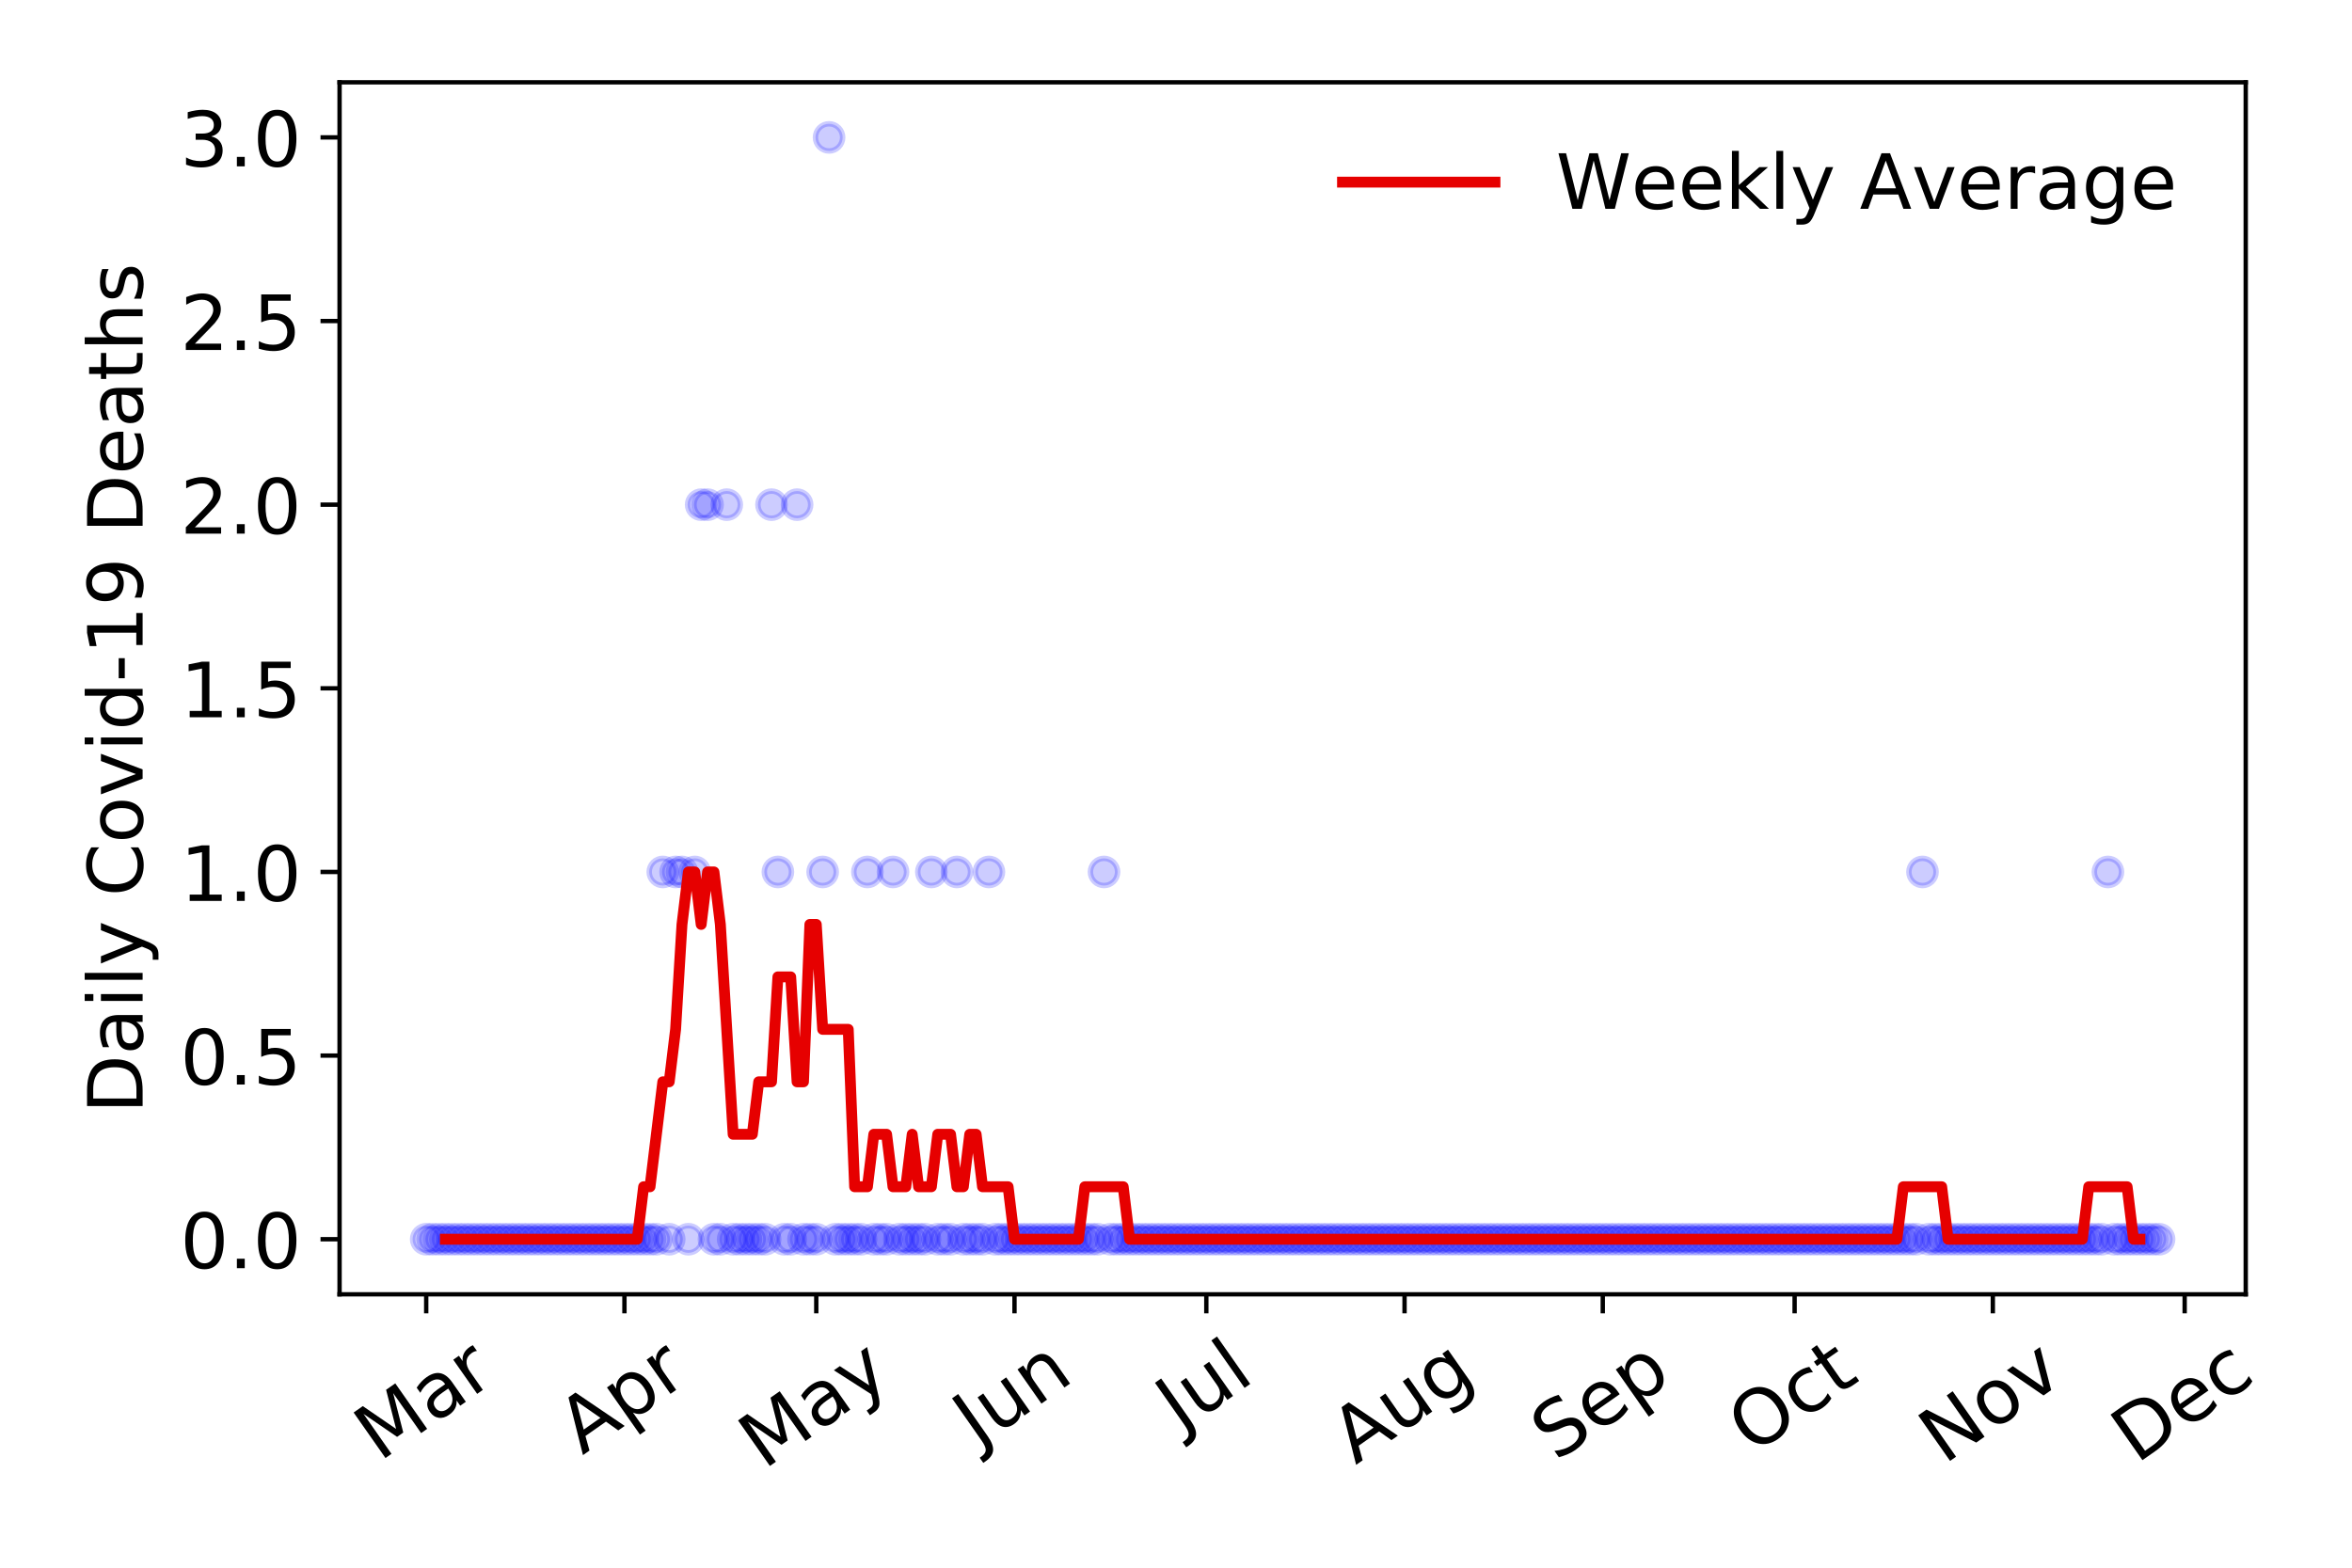 <?xml version="1.0" encoding="utf-8" standalone="no"?>
<!DOCTYPE svg PUBLIC "-//W3C//DTD SVG 1.1//EN"
  "http://www.w3.org/Graphics/SVG/1.1/DTD/svg11.dtd">
<!-- Created with matplotlib (https://matplotlib.org/) -->
<svg height="288pt" version="1.1" viewBox="0 0 432 288" width="432pt" xmlns="http://www.w3.org/2000/svg" xmlns:xlink="http://www.w3.org/1999/xlink">
 <defs>
  <style type="text/css">
*{stroke-linecap:butt;stroke-linejoin:round;}
  </style>
 </defs>
 <g id="figure_1">
  <g id="patch_1">
   <path d="M 0 288 
L 432 288 
L 432 0 
L 0 0 
z
" style="fill:#ffffff;"/>
  </g>
  <g id="axes_1">
   <g id="patch_2">
    <path d="M 62.37 237.778 
L 412.481 237.778 
L 412.481 15.12 
L 62.37 15.12 
z
" style="fill:#ffffff;"/>
   </g>
   <g id="matplotlib.axis_1">
    <g id="xtick_1">
     <g id="line2d_1">
      <defs>
       <path d="M 0 0 
L 0 3.5 
" id="m893cfe55b2" style="stroke:#000000;stroke-width:0.8;"/>
      </defs>
      <g>
       <use style="stroke:#000000;stroke-width:0.8;" x="78.284" xlink:href="#m893cfe55b2" y="237.778"/>
      </g>
     </g>
     <g id="text_1">
      <!-- Mar -->
      <defs>
       <path d="M 9.812 72.906 
L 24.516 72.906 
L 43.109 23.297 
L 61.812 72.906 
L 76.516 72.906 
L 76.516 0 
L 66.891 0 
L 66.891 64.016 
L 48.094 14.016 
L 38.188 14.016 
L 19.391 64.016 
L 19.391 0 
L 9.812 0 
z
" id="DejaVuSans-77"/>
       <path d="M 34.281 27.484 
Q 23.391 27.484 19.188 25 
Q 14.984 22.516 14.984 16.5 
Q 14.984 11.719 18.141 8.906 
Q 21.297 6.109 26.703 6.109 
Q 34.188 6.109 38.703 11.406 
Q 43.219 16.703 43.219 25.484 
L 43.219 27.484 
z
M 52.203 31.203 
L 52.203 0 
L 43.219 0 
L 43.219 8.297 
Q 40.141 3.328 35.547 0.953 
Q 30.953 -1.422 24.312 -1.422 
Q 15.922 -1.422 10.953 3.297 
Q 6 8.016 6 15.922 
Q 6 25.141 12.172 29.828 
Q 18.359 34.516 30.609 34.516 
L 43.219 34.516 
L 43.219 35.406 
Q 43.219 41.609 39.141 45 
Q 35.062 48.391 27.688 48.391 
Q 23 48.391 18.547 47.266 
Q 14.109 46.141 10.016 43.891 
L 10.016 52.203 
Q 14.938 54.109 19.578 55.047 
Q 24.219 56 28.609 56 
Q 40.484 56 46.344 49.844 
Q 52.203 43.703 52.203 31.203 
z
" id="DejaVuSans-97"/>
       <path d="M 41.109 46.297 
Q 39.594 47.172 37.812 47.578 
Q 36.031 48 33.891 48 
Q 26.266 48 22.188 43.047 
Q 18.109 38.094 18.109 28.812 
L 18.109 0 
L 9.078 0 
L 9.078 54.688 
L 18.109 54.688 
L 18.109 46.188 
Q 20.953 51.172 25.484 53.578 
Q 30.031 56 36.531 56 
Q 37.453 56 38.578 55.875 
Q 39.703 55.766 41.062 55.516 
z
" id="DejaVuSans-114"/>
      </defs>
      <g transform="translate(69.681 268.643)rotate(-35)scale(0.14 -0.14)">
       <use xlink:href="#DejaVuSans-77"/>
       <use x="86.279" xlink:href="#DejaVuSans-97"/>
       <use x="147.559" xlink:href="#DejaVuSans-114"/>
      </g>
     </g>
    </g>
    <g id="xtick_2">
     <g id="line2d_2">
      <g>
       <use style="stroke:#000000;stroke-width:0.8;" x="114.693" xlink:href="#m893cfe55b2" y="237.778"/>
      </g>
     </g>
     <g id="text_2">
      <!-- Apr -->
      <defs>
       <path d="M 34.188 63.188 
L 20.797 26.906 
L 47.609 26.906 
z
M 28.609 72.906 
L 39.797 72.906 
L 67.578 0 
L 57.328 0 
L 50.688 18.703 
L 17.828 18.703 
L 11.188 0 
L 0.781 0 
z
" id="DejaVuSans-65"/>
       <path d="M 18.109 8.203 
L 18.109 -20.797 
L 9.078 -20.797 
L 9.078 54.688 
L 18.109 54.688 
L 18.109 46.391 
Q 20.953 51.266 25.266 53.625 
Q 29.594 56 35.594 56 
Q 45.562 56 51.781 48.094 
Q 58.016 40.188 58.016 27.297 
Q 58.016 14.406 51.781 6.484 
Q 45.562 -1.422 35.594 -1.422 
Q 29.594 -1.422 25.266 0.953 
Q 20.953 3.328 18.109 8.203 
z
M 48.688 27.297 
Q 48.688 37.203 44.609 42.844 
Q 40.531 48.484 33.406 48.484 
Q 26.266 48.484 22.188 42.844 
Q 18.109 37.203 18.109 27.297 
Q 18.109 17.391 22.188 11.75 
Q 26.266 6.109 33.406 6.109 
Q 40.531 6.109 44.609 11.75 
Q 48.688 17.391 48.688 27.297 
z
" id="DejaVuSans-112"/>
      </defs>
      <g transform="translate(106.989 267.384)rotate(-35)scale(0.14 -0.14)">
       <use xlink:href="#DejaVuSans-65"/>
       <use x="68.408" xlink:href="#DejaVuSans-112"/>
       <use x="131.885" xlink:href="#DejaVuSans-114"/>
      </g>
     </g>
    </g>
    <g id="xtick_3">
     <g id="line2d_3">
      <g>
       <use style="stroke:#000000;stroke-width:0.8;" x="149.927" xlink:href="#m893cfe55b2" y="237.778"/>
      </g>
     </g>
     <g id="text_3">
      <!-- May -->
      <defs>
       <path d="M 32.172 -5.078 
Q 28.375 -14.844 24.75 -17.812 
Q 21.141 -20.797 15.094 -20.797 
L 7.906 -20.797 
L 7.906 -13.281 
L 13.188 -13.281 
Q 16.891 -13.281 18.938 -11.516 
Q 21 -9.766 23.484 -3.219 
L 25.094 0.875 
L 2.984 54.688 
L 12.5 54.688 
L 29.594 11.922 
L 46.688 54.688 
L 56.203 54.688 
z
" id="DejaVuSans-121"/>
      </defs>
      <g transform="translate(140.288 270.094)rotate(-35)scale(0.14 -0.14)">
       <use xlink:href="#DejaVuSans-77"/>
       <use x="86.279" xlink:href="#DejaVuSans-97"/>
       <use x="147.559" xlink:href="#DejaVuSans-121"/>
      </g>
     </g>
    </g>
    <g id="xtick_4">
     <g id="line2d_4">
      <g>
       <use style="stroke:#000000;stroke-width:0.8;" x="186.336" xlink:href="#m893cfe55b2" y="237.778"/>
      </g>
     </g>
     <g id="text_4">
      <!-- Jun -->
      <defs>
       <path d="M 9.812 72.906 
L 19.672 72.906 
L 19.672 5.078 
Q 19.672 -8.109 14.672 -14.062 
Q 9.672 -20.016 -1.422 -20.016 
L -5.172 -20.016 
L -5.172 -11.719 
L -2.094 -11.719 
Q 4.438 -11.719 7.125 -8.047 
Q 9.812 -4.391 9.812 5.078 
z
" id="DejaVuSans-74"/>
       <path d="M 8.5 21.578 
L 8.5 54.688 
L 17.484 54.688 
L 17.484 21.922 
Q 17.484 14.156 20.5 10.266 
Q 23.531 6.391 29.594 6.391 
Q 36.859 6.391 41.078 11.031 
Q 45.312 15.672 45.312 23.688 
L 45.312 54.688 
L 54.297 54.688 
L 54.297 0 
L 45.312 0 
L 45.312 8.406 
Q 42.047 3.422 37.719 1 
Q 33.406 -1.422 27.688 -1.422 
Q 18.266 -1.422 13.375 4.438 
Q 8.5 10.297 8.5 21.578 
z
M 31.109 56 
z
" id="DejaVuSans-117"/>
       <path d="M 54.891 33.016 
L 54.891 0 
L 45.906 0 
L 45.906 32.719 
Q 45.906 40.484 42.875 44.328 
Q 39.844 48.188 33.797 48.188 
Q 26.516 48.188 22.312 43.547 
Q 18.109 38.922 18.109 30.906 
L 18.109 0 
L 9.078 0 
L 9.078 54.688 
L 18.109 54.688 
L 18.109 46.188 
Q 21.344 51.125 25.703 53.562 
Q 30.078 56 35.797 56 
Q 45.219 56 50.047 50.172 
Q 54.891 44.344 54.891 33.016 
z
" id="DejaVuSans-110"/>
      </defs>
      <g transform="translate(179.592 266.039)rotate(-35)scale(0.14 -0.14)">
       <use xlink:href="#DejaVuSans-74"/>
       <use x="29.492" xlink:href="#DejaVuSans-117"/>
       <use x="92.871" xlink:href="#DejaVuSans-110"/>
      </g>
     </g>
    </g>
    <g id="xtick_5">
     <g id="line2d_5">
      <g>
       <use style="stroke:#000000;stroke-width:0.8;" x="221.57" xlink:href="#m893cfe55b2" y="237.778"/>
      </g>
     </g>
     <g id="text_5">
      <!-- Jul -->
      <defs>
       <path d="M 9.422 75.984 
L 18.406 75.984 
L 18.406 0 
L 9.422 0 
z
" id="DejaVuSans-108"/>
      </defs>
      <g transform="translate(216.867 263.181)rotate(-35)scale(0.14 -0.14)">
       <use xlink:href="#DejaVuSans-74"/>
       <use x="29.492" xlink:href="#DejaVuSans-117"/>
       <use x="92.871" xlink:href="#DejaVuSans-108"/>
      </g>
     </g>
    </g>
    <g id="xtick_6">
     <g id="line2d_6">
      <g>
       <use style="stroke:#000000;stroke-width:0.8;" x="257.979" xlink:href="#m893cfe55b2" y="237.778"/>
      </g>
     </g>
     <g id="text_6">
      <!-- Aug -->
      <defs>
       <path d="M 45.406 27.984 
Q 45.406 37.75 41.375 43.109 
Q 37.359 48.484 30.078 48.484 
Q 22.859 48.484 18.828 43.109 
Q 14.797 37.75 14.797 27.984 
Q 14.797 18.266 18.828 12.891 
Q 22.859 7.516 30.078 7.516 
Q 37.359 7.516 41.375 12.891 
Q 45.406 18.266 45.406 27.984 
z
M 54.391 6.781 
Q 54.391 -7.172 48.188 -13.984 
Q 42 -20.797 29.203 -20.797 
Q 24.469 -20.797 20.266 -20.094 
Q 16.062 -19.391 12.109 -17.922 
L 12.109 -9.188 
Q 16.062 -11.328 19.922 -12.344 
Q 23.781 -13.375 27.781 -13.375 
Q 36.625 -13.375 41.016 -8.766 
Q 45.406 -4.156 45.406 5.172 
L 45.406 9.625 
Q 42.625 4.781 38.281 2.391 
Q 33.938 0 27.875 0 
Q 17.828 0 11.672 7.656 
Q 5.516 15.328 5.516 27.984 
Q 5.516 40.672 11.672 48.328 
Q 17.828 56 27.875 56 
Q 33.938 56 38.281 53.609 
Q 42.625 51.219 45.406 46.391 
L 45.406 54.688 
L 54.391 54.688 
z
" id="DejaVuSans-103"/>
      </defs>
      <g transform="translate(248.998 269.172)rotate(-35)scale(0.14 -0.14)">
       <use xlink:href="#DejaVuSans-65"/>
       <use x="68.408" xlink:href="#DejaVuSans-117"/>
       <use x="131.787" xlink:href="#DejaVuSans-103"/>
      </g>
     </g>
    </g>
    <g id="xtick_7">
     <g id="line2d_7">
      <g>
       <use style="stroke:#000000;stroke-width:0.8;" x="294.388" xlink:href="#m893cfe55b2" y="237.778"/>
      </g>
     </g>
     <g id="text_7">
      <!-- Sep -->
      <defs>
       <path d="M 53.516 70.516 
L 53.516 60.891 
Q 47.906 63.578 42.922 64.891 
Q 37.938 66.219 33.297 66.219 
Q 25.25 66.219 20.875 63.094 
Q 16.5 59.969 16.5 54.203 
Q 16.5 49.359 19.406 46.891 
Q 22.312 44.438 30.422 42.922 
L 36.375 41.703 
Q 47.406 39.594 52.656 34.297 
Q 57.906 29 57.906 20.125 
Q 57.906 9.516 50.797 4.047 
Q 43.703 -1.422 29.984 -1.422 
Q 24.812 -1.422 18.969 -0.25 
Q 13.141 0.922 6.891 3.219 
L 6.891 13.375 
Q 12.891 10.016 18.656 8.297 
Q 24.422 6.594 29.984 6.594 
Q 38.422 6.594 43.016 9.906 
Q 47.609 13.234 47.609 19.391 
Q 47.609 24.75 44.312 27.781 
Q 41.016 30.812 33.5 32.328 
L 27.484 33.5 
Q 16.453 35.688 11.516 40.375 
Q 6.594 45.062 6.594 53.422 
Q 6.594 63.094 13.406 68.656 
Q 20.219 74.219 32.172 74.219 
Q 37.312 74.219 42.625 73.281 
Q 47.953 72.359 53.516 70.516 
z
" id="DejaVuSans-83"/>
       <path d="M 56.203 29.594 
L 56.203 25.203 
L 14.891 25.203 
Q 15.484 15.922 20.484 11.062 
Q 25.484 6.203 34.422 6.203 
Q 39.594 6.203 44.453 7.469 
Q 49.312 8.734 54.109 11.281 
L 54.109 2.781 
Q 49.266 0.734 44.188 -0.344 
Q 39.109 -1.422 33.891 -1.422 
Q 20.797 -1.422 13.156 6.188 
Q 5.516 13.812 5.516 26.812 
Q 5.516 40.234 12.766 48.109 
Q 20.016 56 32.328 56 
Q 43.359 56 49.781 48.891 
Q 56.203 41.797 56.203 29.594 
z
M 47.219 32.234 
Q 47.125 39.594 43.094 43.984 
Q 39.062 48.391 32.422 48.391 
Q 24.906 48.391 20.391 44.141 
Q 15.875 39.891 15.188 32.172 
z
" id="DejaVuSans-101"/>
      </defs>
      <g transform="translate(285.795 268.629)rotate(-35)scale(0.14 -0.14)">
       <use xlink:href="#DejaVuSans-83"/>
       <use x="63.477" xlink:href="#DejaVuSans-101"/>
       <use x="125" xlink:href="#DejaVuSans-112"/>
      </g>
     </g>
    </g>
    <g id="xtick_8">
     <g id="line2d_8">
      <g>
       <use style="stroke:#000000;stroke-width:0.8;" x="329.622" xlink:href="#m893cfe55b2" y="237.778"/>
      </g>
     </g>
     <g id="text_8">
      <!-- Oct -->
      <defs>
       <path d="M 39.406 66.219 
Q 28.656 66.219 22.328 58.203 
Q 16.016 50.203 16.016 36.375 
Q 16.016 22.609 22.328 14.594 
Q 28.656 6.594 39.406 6.594 
Q 50.141 6.594 56.422 14.594 
Q 62.703 22.609 62.703 36.375 
Q 62.703 50.203 56.422 58.203 
Q 50.141 66.219 39.406 66.219 
z
M 39.406 74.219 
Q 54.734 74.219 63.906 63.938 
Q 73.094 53.656 73.094 36.375 
Q 73.094 19.141 63.906 8.859 
Q 54.734 -1.422 39.406 -1.422 
Q 24.031 -1.422 14.812 8.828 
Q 5.609 19.094 5.609 36.375 
Q 5.609 53.656 14.812 63.938 
Q 24.031 74.219 39.406 74.219 
z
" id="DejaVuSans-79"/>
       <path d="M 48.781 52.594 
L 48.781 44.188 
Q 44.969 46.297 41.141 47.344 
Q 37.312 48.391 33.406 48.391 
Q 24.656 48.391 19.812 42.844 
Q 14.984 37.312 14.984 27.297 
Q 14.984 17.281 19.812 11.734 
Q 24.656 6.203 33.406 6.203 
Q 37.312 6.203 41.141 7.25 
Q 44.969 8.297 48.781 10.406 
L 48.781 2.094 
Q 45.016 0.344 40.984 -0.531 
Q 36.969 -1.422 32.422 -1.422 
Q 20.062 -1.422 12.781 6.344 
Q 5.516 14.109 5.516 27.297 
Q 5.516 40.672 12.859 48.328 
Q 20.219 56 33.016 56 
Q 37.156 56 41.109 55.141 
Q 45.062 54.297 48.781 52.594 
z
" id="DejaVuSans-99"/>
       <path d="M 18.312 70.219 
L 18.312 54.688 
L 36.812 54.688 
L 36.812 47.703 
L 18.312 47.703 
L 18.312 18.016 
Q 18.312 11.328 20.141 9.422 
Q 21.969 7.516 27.594 7.516 
L 36.812 7.516 
L 36.812 0 
L 27.594 0 
Q 17.188 0 13.234 3.875 
Q 9.281 7.766 9.281 18.016 
L 9.281 47.703 
L 2.688 47.703 
L 2.688 54.688 
L 9.281 54.688 
L 9.281 70.219 
z
" id="DejaVuSans-116"/>
      </defs>
      <g transform="translate(321.923 267.377)rotate(-35)scale(0.14 -0.14)">
       <use xlink:href="#DejaVuSans-79"/>
       <use x="78.711" xlink:href="#DejaVuSans-99"/>
       <use x="133.691" xlink:href="#DejaVuSans-116"/>
      </g>
     </g>
    </g>
    <g id="xtick_9">
     <g id="line2d_9">
      <g>
       <use style="stroke:#000000;stroke-width:0.8;" x="366.03" xlink:href="#m893cfe55b2" y="237.778"/>
      </g>
     </g>
     <g id="text_9">
      <!-- Nov -->
      <defs>
       <path d="M 9.812 72.906 
L 23.094 72.906 
L 55.422 11.922 
L 55.422 72.906 
L 64.984 72.906 
L 64.984 0 
L 51.703 0 
L 19.391 60.984 
L 19.391 0 
L 9.812 0 
z
" id="DejaVuSans-78"/>
       <path d="M 30.609 48.391 
Q 23.391 48.391 19.188 42.75 
Q 14.984 37.109 14.984 27.297 
Q 14.984 17.484 19.156 11.844 
Q 23.344 6.203 30.609 6.203 
Q 37.797 6.203 41.984 11.859 
Q 46.188 17.531 46.188 27.297 
Q 46.188 37.016 41.984 42.703 
Q 37.797 48.391 30.609 48.391 
z
M 30.609 56 
Q 42.328 56 49.016 48.375 
Q 55.719 40.766 55.719 27.297 
Q 55.719 13.875 49.016 6.219 
Q 42.328 -1.422 30.609 -1.422 
Q 18.844 -1.422 12.172 6.219 
Q 5.516 13.875 5.516 27.297 
Q 5.516 40.766 12.172 48.375 
Q 18.844 56 30.609 56 
z
" id="DejaVuSans-111"/>
       <path d="M 2.984 54.688 
L 12.5 54.688 
L 29.594 8.797 
L 46.688 54.688 
L 56.203 54.688 
L 35.688 0 
L 23.484 0 
z
" id="DejaVuSans-118"/>
      </defs>
      <g transform="translate(357.054 269.166)rotate(-35)scale(0.14 -0.14)">
       <use xlink:href="#DejaVuSans-78"/>
       <use x="74.805" xlink:href="#DejaVuSans-111"/>
       <use x="135.986" xlink:href="#DejaVuSans-118"/>
      </g>
     </g>
    </g>
    <g id="xtick_10">
     <g id="line2d_10">
      <g>
       <use style="stroke:#000000;stroke-width:0.8;" x="401.265" xlink:href="#m893cfe55b2" y="237.778"/>
      </g>
     </g>
     <g id="text_10">
      <!-- Dec -->
      <defs>
       <path d="M 19.672 64.797 
L 19.672 8.109 
L 31.594 8.109 
Q 46.688 8.109 53.688 14.938 
Q 60.688 21.781 60.688 36.531 
Q 60.688 51.172 53.688 57.984 
Q 46.688 64.797 31.594 64.797 
z
M 9.812 72.906 
L 30.078 72.906 
Q 51.266 72.906 61.172 64.094 
Q 71.094 55.281 71.094 36.531 
Q 71.094 17.672 61.125 8.828 
Q 51.172 0 30.078 0 
L 9.812 0 
z
" id="DejaVuSans-68"/>
      </defs>
      <g transform="translate(392.384 269.032)rotate(-35)scale(0.14 -0.14)">
       <use xlink:href="#DejaVuSans-68"/>
       <use x="77.002" xlink:href="#DejaVuSans-101"/>
       <use x="138.525" xlink:href="#DejaVuSans-99"/>
      </g>
     </g>
    </g>
   </g>
   <g id="matplotlib.axis_2">
    <g id="ytick_1">
     <g id="line2d_11">
      <defs>
       <path d="M 0 0 
L -3.5 0 
" id="m66a3fb4c5b" style="stroke:#000000;stroke-width:0.8;"/>
      </defs>
      <g>
       <use style="stroke:#000000;stroke-width:0.8;" x="62.37" xlink:href="#m66a3fb4c5b" y="227.657"/>
      </g>
     </g>
     <g id="text_11">
      <!-- 0.0 -->
      <defs>
       <path d="M 31.781 66.406 
Q 24.172 66.406 20.328 58.906 
Q 16.5 51.422 16.5 36.375 
Q 16.5 21.391 20.328 13.891 
Q 24.172 6.391 31.781 6.391 
Q 39.453 6.391 43.281 13.891 
Q 47.125 21.391 47.125 36.375 
Q 47.125 51.422 43.281 58.906 
Q 39.453 66.406 31.781 66.406 
z
M 31.781 74.219 
Q 44.047 74.219 50.516 64.516 
Q 56.984 54.828 56.984 36.375 
Q 56.984 17.969 50.516 8.266 
Q 44.047 -1.422 31.781 -1.422 
Q 19.531 -1.422 13.062 8.266 
Q 6.594 17.969 6.594 36.375 
Q 6.594 54.828 13.062 64.516 
Q 19.531 74.219 31.781 74.219 
z
" id="DejaVuSans-48"/>
       <path d="M 10.688 12.406 
L 21 12.406 
L 21 0 
L 10.688 0 
z
" id="DejaVuSans-46"/>
      </defs>
      <g transform="translate(33.106 232.976)scale(0.14 -0.14)">
       <use xlink:href="#DejaVuSans-48"/>
       <use x="63.623" xlink:href="#DejaVuSans-46"/>
       <use x="95.41" xlink:href="#DejaVuSans-48"/>
      </g>
     </g>
    </g>
    <g id="ytick_2">
     <g id="line2d_12">
      <g>
       <use style="stroke:#000000;stroke-width:0.8;" x="62.37" xlink:href="#m66a3fb4c5b" y="193.921"/>
      </g>
     </g>
     <g id="text_12">
      <!-- 0.5 -->
      <defs>
       <path d="M 10.797 72.906 
L 49.516 72.906 
L 49.516 64.594 
L 19.828 64.594 
L 19.828 46.734 
Q 21.969 47.469 24.109 47.828 
Q 26.266 48.188 28.422 48.188 
Q 40.625 48.188 47.75 41.5 
Q 54.891 34.812 54.891 23.391 
Q 54.891 11.625 47.562 5.094 
Q 40.234 -1.422 26.906 -1.422 
Q 22.312 -1.422 17.547 -0.641 
Q 12.797 0.141 7.719 1.703 
L 7.719 11.625 
Q 12.109 9.234 16.797 8.062 
Q 21.484 6.891 26.703 6.891 
Q 35.156 6.891 40.078 11.328 
Q 45.016 15.766 45.016 23.391 
Q 45.016 31 40.078 35.438 
Q 35.156 39.891 26.703 39.891 
Q 22.75 39.891 18.812 39.016 
Q 14.891 38.141 10.797 36.281 
z
" id="DejaVuSans-53"/>
      </defs>
      <g transform="translate(33.106 199.24)scale(0.14 -0.14)">
       <use xlink:href="#DejaVuSans-48"/>
       <use x="63.623" xlink:href="#DejaVuSans-46"/>
       <use x="95.41" xlink:href="#DejaVuSans-53"/>
      </g>
     </g>
    </g>
    <g id="ytick_3">
     <g id="line2d_13">
      <g>
       <use style="stroke:#000000;stroke-width:0.8;" x="62.37" xlink:href="#m66a3fb4c5b" y="160.185"/>
      </g>
     </g>
     <g id="text_13">
      <!-- 1.0 -->
      <defs>
       <path d="M 12.406 8.297 
L 28.516 8.297 
L 28.516 63.922 
L 10.984 60.406 
L 10.984 69.391 
L 28.422 72.906 
L 38.281 72.906 
L 38.281 8.297 
L 54.391 8.297 
L 54.391 0 
L 12.406 0 
z
" id="DejaVuSans-49"/>
      </defs>
      <g transform="translate(33.106 165.504)scale(0.14 -0.14)">
       <use xlink:href="#DejaVuSans-49"/>
       <use x="63.623" xlink:href="#DejaVuSans-46"/>
       <use x="95.41" xlink:href="#DejaVuSans-48"/>
      </g>
     </g>
    </g>
    <g id="ytick_4">
     <g id="line2d_14">
      <g>
       <use style="stroke:#000000;stroke-width:0.8;" x="62.37" xlink:href="#m66a3fb4c5b" y="126.449"/>
      </g>
     </g>
     <g id="text_14">
      <!-- 1.5 -->
      <g transform="translate(33.106 131.768)scale(0.14 -0.14)">
       <use xlink:href="#DejaVuSans-49"/>
       <use x="63.623" xlink:href="#DejaVuSans-46"/>
       <use x="95.41" xlink:href="#DejaVuSans-53"/>
      </g>
     </g>
    </g>
    <g id="ytick_5">
     <g id="line2d_15">
      <g>
       <use style="stroke:#000000;stroke-width:0.8;" x="62.37" xlink:href="#m66a3fb4c5b" y="92.713"/>
      </g>
     </g>
     <g id="text_15">
      <!-- 2.0 -->
      <defs>
       <path d="M 19.188 8.297 
L 53.609 8.297 
L 53.609 0 
L 7.328 0 
L 7.328 8.297 
Q 12.938 14.109 22.625 23.891 
Q 32.328 33.688 34.812 36.531 
Q 39.547 41.844 41.422 45.531 
Q 43.312 49.219 43.312 52.781 
Q 43.312 58.594 39.234 62.25 
Q 35.156 65.922 28.609 65.922 
Q 23.969 65.922 18.812 64.312 
Q 13.672 62.703 7.812 59.422 
L 7.812 69.391 
Q 13.766 71.781 18.938 73 
Q 24.125 74.219 28.422 74.219 
Q 39.75 74.219 46.484 68.547 
Q 53.219 62.891 53.219 53.422 
Q 53.219 48.922 51.531 44.891 
Q 49.859 40.875 45.406 35.406 
Q 44.188 33.984 37.641 27.219 
Q 31.109 20.453 19.188 8.297 
z
" id="DejaVuSans-50"/>
      </defs>
      <g transform="translate(33.106 98.032)scale(0.14 -0.14)">
       <use xlink:href="#DejaVuSans-50"/>
       <use x="63.623" xlink:href="#DejaVuSans-46"/>
       <use x="95.41" xlink:href="#DejaVuSans-48"/>
      </g>
     </g>
    </g>
    <g id="ytick_6">
     <g id="line2d_16">
      <g>
       <use style="stroke:#000000;stroke-width:0.8;" x="62.37" xlink:href="#m66a3fb4c5b" y="58.977"/>
      </g>
     </g>
     <g id="text_16">
      <!-- 2.5 -->
      <g transform="translate(33.106 64.296)scale(0.14 -0.14)">
       <use xlink:href="#DejaVuSans-50"/>
       <use x="63.623" xlink:href="#DejaVuSans-46"/>
       <use x="95.41" xlink:href="#DejaVuSans-53"/>
      </g>
     </g>
    </g>
    <g id="ytick_7">
     <g id="line2d_17">
      <g>
       <use style="stroke:#000000;stroke-width:0.8;" x="62.37" xlink:href="#m66a3fb4c5b" y="25.241"/>
      </g>
     </g>
     <g id="text_17">
      <!-- 3.0 -->
      <defs>
       <path d="M 40.578 39.312 
Q 47.656 37.797 51.625 33 
Q 55.609 28.219 55.609 21.188 
Q 55.609 10.406 48.188 4.484 
Q 40.766 -1.422 27.094 -1.422 
Q 22.516 -1.422 17.656 -0.516 
Q 12.797 0.391 7.625 2.203 
L 7.625 11.719 
Q 11.719 9.328 16.594 8.109 
Q 21.484 6.891 26.812 6.891 
Q 36.078 6.891 40.938 10.547 
Q 45.797 14.203 45.797 21.188 
Q 45.797 27.641 41.281 31.266 
Q 36.766 34.906 28.719 34.906 
L 20.219 34.906 
L 20.219 43.016 
L 29.109 43.016 
Q 36.375 43.016 40.234 45.922 
Q 44.094 48.828 44.094 54.297 
Q 44.094 59.906 40.109 62.906 
Q 36.141 65.922 28.719 65.922 
Q 24.656 65.922 20.016 65.031 
Q 15.375 64.156 9.812 62.312 
L 9.812 71.094 
Q 15.438 72.656 20.344 73.438 
Q 25.25 74.219 29.594 74.219 
Q 40.828 74.219 47.359 69.109 
Q 53.906 64.016 53.906 55.328 
Q 53.906 49.266 50.438 45.094 
Q 46.969 40.922 40.578 39.312 
z
" id="DejaVuSans-51"/>
      </defs>
      <g transform="translate(33.106 30.56)scale(0.14 -0.14)">
       <use xlink:href="#DejaVuSans-51"/>
       <use x="63.623" xlink:href="#DejaVuSans-46"/>
       <use x="95.41" xlink:href="#DejaVuSans-48"/>
      </g>
     </g>
    </g>
    <g id="text_18">
     <!-- Daily Covid-19 Deaths -->
     <defs>
      <path d="M 9.422 54.688 
L 18.406 54.688 
L 18.406 0 
L 9.422 0 
z
M 9.422 75.984 
L 18.406 75.984 
L 18.406 64.594 
L 9.422 64.594 
z
" id="DejaVuSans-105"/>
      <path id="DejaVuSans-32"/>
      <path d="M 64.406 67.281 
L 64.406 56.891 
Q 59.422 61.531 53.781 63.812 
Q 48.141 66.109 41.797 66.109 
Q 29.297 66.109 22.656 58.469 
Q 16.016 50.828 16.016 36.375 
Q 16.016 21.969 22.656 14.328 
Q 29.297 6.688 41.797 6.688 
Q 48.141 6.688 53.781 8.984 
Q 59.422 11.281 64.406 15.922 
L 64.406 5.609 
Q 59.234 2.094 53.438 0.328 
Q 47.656 -1.422 41.219 -1.422 
Q 24.656 -1.422 15.125 8.703 
Q 5.609 18.844 5.609 36.375 
Q 5.609 53.953 15.125 64.078 
Q 24.656 74.219 41.219 74.219 
Q 47.75 74.219 53.531 72.484 
Q 59.328 70.75 64.406 67.281 
z
" id="DejaVuSans-67"/>
      <path d="M 45.406 46.391 
L 45.406 75.984 
L 54.391 75.984 
L 54.391 0 
L 45.406 0 
L 45.406 8.203 
Q 42.578 3.328 38.25 0.953 
Q 33.938 -1.422 27.875 -1.422 
Q 17.969 -1.422 11.734 6.484 
Q 5.516 14.406 5.516 27.297 
Q 5.516 40.188 11.734 48.094 
Q 17.969 56 27.875 56 
Q 33.938 56 38.25 53.625 
Q 42.578 51.266 45.406 46.391 
z
M 14.797 27.297 
Q 14.797 17.391 18.875 11.75 
Q 22.953 6.109 30.078 6.109 
Q 37.203 6.109 41.297 11.75 
Q 45.406 17.391 45.406 27.297 
Q 45.406 37.203 41.297 42.844 
Q 37.203 48.484 30.078 48.484 
Q 22.953 48.484 18.875 42.844 
Q 14.797 37.203 14.797 27.297 
z
" id="DejaVuSans-100"/>
      <path d="M 4.891 31.391 
L 31.203 31.391 
L 31.203 23.391 
L 4.891 23.391 
z
" id="DejaVuSans-45"/>
      <path d="M 10.984 1.516 
L 10.984 10.5 
Q 14.703 8.734 18.5 7.812 
Q 22.312 6.891 25.984 6.891 
Q 35.75 6.891 40.891 13.453 
Q 46.047 20.016 46.781 33.406 
Q 43.953 29.203 39.594 26.953 
Q 35.25 24.703 29.984 24.703 
Q 19.047 24.703 12.672 31.312 
Q 6.297 37.938 6.297 49.422 
Q 6.297 60.641 12.938 67.422 
Q 19.578 74.219 30.609 74.219 
Q 43.266 74.219 49.922 64.516 
Q 56.594 54.828 56.594 36.375 
Q 56.594 19.141 48.406 8.859 
Q 40.234 -1.422 26.422 -1.422 
Q 22.703 -1.422 18.891 -0.688 
Q 15.094 0.047 10.984 1.516 
z
M 30.609 32.422 
Q 37.25 32.422 41.125 36.953 
Q 45.016 41.5 45.016 49.422 
Q 45.016 57.281 41.125 61.844 
Q 37.25 66.406 30.609 66.406 
Q 23.969 66.406 20.094 61.844 
Q 16.219 57.281 16.219 49.422 
Q 16.219 41.5 20.094 36.953 
Q 23.969 32.422 30.609 32.422 
z
" id="DejaVuSans-57"/>
      <path d="M 54.891 33.016 
L 54.891 0 
L 45.906 0 
L 45.906 32.719 
Q 45.906 40.484 42.875 44.328 
Q 39.844 48.188 33.797 48.188 
Q 26.516 48.188 22.312 43.547 
Q 18.109 38.922 18.109 30.906 
L 18.109 0 
L 9.078 0 
L 9.078 75.984 
L 18.109 75.984 
L 18.109 46.188 
Q 21.344 51.125 25.703 53.562 
Q 30.078 56 35.797 56 
Q 45.219 56 50.047 50.172 
Q 54.891 44.344 54.891 33.016 
z
" id="DejaVuSans-104"/>
      <path d="M 44.281 53.078 
L 44.281 44.578 
Q 40.484 46.531 36.375 47.5 
Q 32.281 48.484 27.875 48.484 
Q 21.188 48.484 17.844 46.438 
Q 14.5 44.391 14.5 40.281 
Q 14.5 37.156 16.891 35.375 
Q 19.281 33.594 26.516 31.984 
L 29.594 31.297 
Q 39.156 29.25 43.188 25.516 
Q 47.219 21.781 47.219 15.094 
Q 47.219 7.469 41.188 3.016 
Q 35.156 -1.422 24.609 -1.422 
Q 20.219 -1.422 15.453 -0.562 
Q 10.688 0.297 5.422 2 
L 5.422 11.281 
Q 10.406 8.688 15.234 7.391 
Q 20.062 6.109 24.812 6.109 
Q 31.156 6.109 34.562 8.281 
Q 37.984 10.453 37.984 14.406 
Q 37.984 18.062 35.516 20.016 
Q 33.062 21.969 24.703 23.781 
L 21.578 24.516 
Q 13.234 26.266 9.516 29.906 
Q 5.812 33.547 5.812 39.891 
Q 5.812 47.609 11.281 51.797 
Q 16.75 56 26.812 56 
Q 31.781 56 36.172 55.266 
Q 40.578 54.547 44.281 53.078 
z
" id="DejaVuSans-115"/>
     </defs>
     <g transform="translate(26.194 204.56)rotate(-90)scale(0.14 -0.14)">
      <use xlink:href="#DejaVuSans-68"/>
      <use x="77.002" xlink:href="#DejaVuSans-97"/>
      <use x="138.281" xlink:href="#DejaVuSans-105"/>
      <use x="166.064" xlink:href="#DejaVuSans-108"/>
      <use x="193.848" xlink:href="#DejaVuSans-121"/>
      <use x="253.027" xlink:href="#DejaVuSans-32"/>
      <use x="284.814" xlink:href="#DejaVuSans-67"/>
      <use x="354.639" xlink:href="#DejaVuSans-111"/>
      <use x="415.82" xlink:href="#DejaVuSans-118"/>
      <use x="475" xlink:href="#DejaVuSans-105"/>
      <use x="502.783" xlink:href="#DejaVuSans-100"/>
      <use x="566.26" xlink:href="#DejaVuSans-45"/>
      <use x="602.344" xlink:href="#DejaVuSans-49"/>
      <use x="665.967" xlink:href="#DejaVuSans-57"/>
      <use x="729.59" xlink:href="#DejaVuSans-32"/>
      <use x="761.377" xlink:href="#DejaVuSans-68"/>
      <use x="838.379" xlink:href="#DejaVuSans-101"/>
      <use x="899.902" xlink:href="#DejaVuSans-97"/>
      <use x="961.182" xlink:href="#DejaVuSans-116"/>
      <use x="1000.391" xlink:href="#DejaVuSans-104"/>
      <use x="1063.77" xlink:href="#DejaVuSans-115"/>
     </g>
    </g>
   </g>
   <g id="line2d_18">
    <defs>
     <path d="M 0 2.5 
C 0.663 2.5 1.299 2.237 1.768 1.768 
C 2.237 1.299 2.5 0.663 2.5 0 
C 2.5 -0.663 2.237 -1.299 1.768 -1.768 
C 1.299 -2.237 0.663 -2.5 0 -2.5 
C -0.663 -2.5 -1.299 -2.237 -1.768 -1.768 
C -2.237 -1.299 -2.5 -0.663 -2.5 0 
C -2.5 0.663 -2.237 1.299 -1.768 1.768 
C -1.299 2.237 -0.663 2.5 0 2.5 
z
" id="m0f189ab1d4" style="stroke:#0000ff;stroke-opacity:0.2;"/>
    </defs>
    <g clip-path="url(#p1fec1a7d4c)">
     <use style="fill:#0000ff;fill-opacity:0.2;stroke:#0000ff;stroke-opacity:0.2;" x="78.284" xlink:href="#m0f189ab1d4" y="227.657"/>
     <use style="fill:#0000ff;fill-opacity:0.2;stroke:#0000ff;stroke-opacity:0.2;" x="79.459" xlink:href="#m0f189ab1d4" y="227.657"/>
     <use style="fill:#0000ff;fill-opacity:0.2;stroke:#0000ff;stroke-opacity:0.2;" x="80.633" xlink:href="#m0f189ab1d4" y="227.657"/>
     <use style="fill:#0000ff;fill-opacity:0.2;stroke:#0000ff;stroke-opacity:0.2;" x="81.808" xlink:href="#m0f189ab1d4" y="227.657"/>
     <use style="fill:#0000ff;fill-opacity:0.2;stroke:#0000ff;stroke-opacity:0.2;" x="82.982" xlink:href="#m0f189ab1d4" y="227.657"/>
     <use style="fill:#0000ff;fill-opacity:0.2;stroke:#0000ff;stroke-opacity:0.2;" x="84.157" xlink:href="#m0f189ab1d4" y="227.657"/>
     <use style="fill:#0000ff;fill-opacity:0.2;stroke:#0000ff;stroke-opacity:0.2;" x="85.331" xlink:href="#m0f189ab1d4" y="227.657"/>
     <use style="fill:#0000ff;fill-opacity:0.2;stroke:#0000ff;stroke-opacity:0.2;" x="86.505" xlink:href="#m0f189ab1d4" y="227.657"/>
     <use style="fill:#0000ff;fill-opacity:0.2;stroke:#0000ff;stroke-opacity:0.2;" x="87.68" xlink:href="#m0f189ab1d4" y="227.657"/>
     <use style="fill:#0000ff;fill-opacity:0.2;stroke:#0000ff;stroke-opacity:0.2;" x="88.854" xlink:href="#m0f189ab1d4" y="227.657"/>
     <use style="fill:#0000ff;fill-opacity:0.2;stroke:#0000ff;stroke-opacity:0.2;" x="90.029" xlink:href="#m0f189ab1d4" y="227.657"/>
     <use style="fill:#0000ff;fill-opacity:0.2;stroke:#0000ff;stroke-opacity:0.2;" x="91.203" xlink:href="#m0f189ab1d4" y="227.657"/>
     <use style="fill:#0000ff;fill-opacity:0.2;stroke:#0000ff;stroke-opacity:0.2;" x="92.378" xlink:href="#m0f189ab1d4" y="227.657"/>
     <use style="fill:#0000ff;fill-opacity:0.2;stroke:#0000ff;stroke-opacity:0.2;" x="93.552" xlink:href="#m0f189ab1d4" y="227.657"/>
     <use style="fill:#0000ff;fill-opacity:0.2;stroke:#0000ff;stroke-opacity:0.2;" x="94.727" xlink:href="#m0f189ab1d4" y="227.657"/>
     <use style="fill:#0000ff;fill-opacity:0.2;stroke:#0000ff;stroke-opacity:0.2;" x="95.901" xlink:href="#m0f189ab1d4" y="227.657"/>
     <use style="fill:#0000ff;fill-opacity:0.2;stroke:#0000ff;stroke-opacity:0.2;" x="97.076" xlink:href="#m0f189ab1d4" y="227.657"/>
     <use style="fill:#0000ff;fill-opacity:0.2;stroke:#0000ff;stroke-opacity:0.2;" x="98.25" xlink:href="#m0f189ab1d4" y="227.657"/>
     <use style="fill:#0000ff;fill-opacity:0.2;stroke:#0000ff;stroke-opacity:0.2;" x="99.425" xlink:href="#m0f189ab1d4" y="227.657"/>
     <use style="fill:#0000ff;fill-opacity:0.2;stroke:#0000ff;stroke-opacity:0.2;" x="100.599" xlink:href="#m0f189ab1d4" y="227.657"/>
     <use style="fill:#0000ff;fill-opacity:0.2;stroke:#0000ff;stroke-opacity:0.2;" x="101.774" xlink:href="#m0f189ab1d4" y="227.657"/>
     <use style="fill:#0000ff;fill-opacity:0.2;stroke:#0000ff;stroke-opacity:0.2;" x="102.948" xlink:href="#m0f189ab1d4" y="227.657"/>
     <use style="fill:#0000ff;fill-opacity:0.2;stroke:#0000ff;stroke-opacity:0.2;" x="104.123" xlink:href="#m0f189ab1d4" y="227.657"/>
     <use style="fill:#0000ff;fill-opacity:0.2;stroke:#0000ff;stroke-opacity:0.2;" x="105.297" xlink:href="#m0f189ab1d4" y="227.657"/>
     <use style="fill:#0000ff;fill-opacity:0.2;stroke:#0000ff;stroke-opacity:0.2;" x="106.472" xlink:href="#m0f189ab1d4" y="227.657"/>
     <use style="fill:#0000ff;fill-opacity:0.2;stroke:#0000ff;stroke-opacity:0.2;" x="107.646" xlink:href="#m0f189ab1d4" y="227.657"/>
     <use style="fill:#0000ff;fill-opacity:0.2;stroke:#0000ff;stroke-opacity:0.2;" x="108.82" xlink:href="#m0f189ab1d4" y="227.657"/>
     <use style="fill:#0000ff;fill-opacity:0.2;stroke:#0000ff;stroke-opacity:0.2;" x="109.995" xlink:href="#m0f189ab1d4" y="227.657"/>
     <use style="fill:#0000ff;fill-opacity:0.2;stroke:#0000ff;stroke-opacity:0.2;" x="111.169" xlink:href="#m0f189ab1d4" y="227.657"/>
     <use style="fill:#0000ff;fill-opacity:0.2;stroke:#0000ff;stroke-opacity:0.2;" x="112.344" xlink:href="#m0f189ab1d4" y="227.657"/>
     <use style="fill:#0000ff;fill-opacity:0.2;stroke:#0000ff;stroke-opacity:0.2;" x="113.518" xlink:href="#m0f189ab1d4" y="227.657"/>
     <use style="fill:#0000ff;fill-opacity:0.2;stroke:#0000ff;stroke-opacity:0.2;" x="114.693" xlink:href="#m0f189ab1d4" y="227.657"/>
     <use style="fill:#0000ff;fill-opacity:0.2;stroke:#0000ff;stroke-opacity:0.2;" x="115.867" xlink:href="#m0f189ab1d4" y="227.657"/>
     <use style="fill:#0000ff;fill-opacity:0.2;stroke:#0000ff;stroke-opacity:0.2;" x="117.042" xlink:href="#m0f189ab1d4" y="227.657"/>
     <use style="fill:#0000ff;fill-opacity:0.2;stroke:#0000ff;stroke-opacity:0.2;" x="118.216" xlink:href="#m0f189ab1d4" y="227.657"/>
     <use style="fill:#0000ff;fill-opacity:0.2;stroke:#0000ff;stroke-opacity:0.2;" x="119.391" xlink:href="#m0f189ab1d4" y="227.657"/>
     <use style="fill:#0000ff;fill-opacity:0.2;stroke:#0000ff;stroke-opacity:0.2;" x="120.565" xlink:href="#m0f189ab1d4" y="227.657"/>
     <use style="fill:#0000ff;fill-opacity:0.2;stroke:#0000ff;stroke-opacity:0.2;" x="121.74" xlink:href="#m0f189ab1d4" y="160.185"/>
     <use style="fill:#0000ff;fill-opacity:0.2;stroke:#0000ff;stroke-opacity:0.2;" x="122.914" xlink:href="#m0f189ab1d4" y="227.657"/>
     <use style="fill:#0000ff;fill-opacity:0.2;stroke:#0000ff;stroke-opacity:0.2;" x="124.089" xlink:href="#m0f189ab1d4" y="160.185"/>
     <use style="fill:#0000ff;fill-opacity:0.2;stroke:#0000ff;stroke-opacity:0.2;" x="125.263" xlink:href="#m0f189ab1d4" y="160.185"/>
     <use style="fill:#0000ff;fill-opacity:0.2;stroke:#0000ff;stroke-opacity:0.2;" x="126.438" xlink:href="#m0f189ab1d4" y="227.657"/>
     <use style="fill:#0000ff;fill-opacity:0.2;stroke:#0000ff;stroke-opacity:0.2;" x="127.612" xlink:href="#m0f189ab1d4" y="160.185"/>
     <use style="fill:#0000ff;fill-opacity:0.2;stroke:#0000ff;stroke-opacity:0.2;" x="128.787" xlink:href="#m0f189ab1d4" y="92.713"/>
     <use style="fill:#0000ff;fill-opacity:0.2;stroke:#0000ff;stroke-opacity:0.2;" x="129.961" xlink:href="#m0f189ab1d4" y="92.713"/>
     <use style="fill:#0000ff;fill-opacity:0.2;stroke:#0000ff;stroke-opacity:0.2;" x="131.136" xlink:href="#m0f189ab1d4" y="227.657"/>
     <use style="fill:#0000ff;fill-opacity:0.2;stroke:#0000ff;stroke-opacity:0.2;" x="132.31" xlink:href="#m0f189ab1d4" y="227.657"/>
     <use style="fill:#0000ff;fill-opacity:0.2;stroke:#0000ff;stroke-opacity:0.2;" x="133.484" xlink:href="#m0f189ab1d4" y="92.713"/>
     <use style="fill:#0000ff;fill-opacity:0.2;stroke:#0000ff;stroke-opacity:0.2;" x="134.659" xlink:href="#m0f189ab1d4" y="227.657"/>
     <use style="fill:#0000ff;fill-opacity:0.2;stroke:#0000ff;stroke-opacity:0.2;" x="135.833" xlink:href="#m0f189ab1d4" y="227.657"/>
     <use style="fill:#0000ff;fill-opacity:0.2;stroke:#0000ff;stroke-opacity:0.2;" x="137.008" xlink:href="#m0f189ab1d4" y="227.657"/>
     <use style="fill:#0000ff;fill-opacity:0.2;stroke:#0000ff;stroke-opacity:0.2;" x="138.182" xlink:href="#m0f189ab1d4" y="227.657"/>
     <use style="fill:#0000ff;fill-opacity:0.2;stroke:#0000ff;stroke-opacity:0.2;" x="139.357" xlink:href="#m0f189ab1d4" y="227.657"/>
     <use style="fill:#0000ff;fill-opacity:0.2;stroke:#0000ff;stroke-opacity:0.2;" x="140.531" xlink:href="#m0f189ab1d4" y="227.657"/>
     <use style="fill:#0000ff;fill-opacity:0.2;stroke:#0000ff;stroke-opacity:0.2;" x="141.706" xlink:href="#m0f189ab1d4" y="92.713"/>
     <use style="fill:#0000ff;fill-opacity:0.2;stroke:#0000ff;stroke-opacity:0.2;" x="142.88" xlink:href="#m0f189ab1d4" y="160.185"/>
     <use style="fill:#0000ff;fill-opacity:0.2;stroke:#0000ff;stroke-opacity:0.2;" x="144.055" xlink:href="#m0f189ab1d4" y="227.657"/>
     <use style="fill:#0000ff;fill-opacity:0.2;stroke:#0000ff;stroke-opacity:0.2;" x="145.229" xlink:href="#m0f189ab1d4" y="227.657"/>
     <use style="fill:#0000ff;fill-opacity:0.2;stroke:#0000ff;stroke-opacity:0.2;" x="146.404" xlink:href="#m0f189ab1d4" y="92.713"/>
     <use style="fill:#0000ff;fill-opacity:0.2;stroke:#0000ff;stroke-opacity:0.2;" x="147.578" xlink:href="#m0f189ab1d4" y="227.657"/>
     <use style="fill:#0000ff;fill-opacity:0.2;stroke:#0000ff;stroke-opacity:0.2;" x="148.753" xlink:href="#m0f189ab1d4" y="227.657"/>
     <use style="fill:#0000ff;fill-opacity:0.2;stroke:#0000ff;stroke-opacity:0.2;" x="149.927" xlink:href="#m0f189ab1d4" y="227.657"/>
     <use style="fill:#0000ff;fill-opacity:0.2;stroke:#0000ff;stroke-opacity:0.2;" x="151.102" xlink:href="#m0f189ab1d4" y="160.185"/>
     <use style="fill:#0000ff;fill-opacity:0.2;stroke:#0000ff;stroke-opacity:0.2;" x="152.276" xlink:href="#m0f189ab1d4" y="25.241"/>
     <use style="fill:#0000ff;fill-opacity:0.2;stroke:#0000ff;stroke-opacity:0.2;" x="153.451" xlink:href="#m0f189ab1d4" y="227.657"/>
     <use style="fill:#0000ff;fill-opacity:0.2;stroke:#0000ff;stroke-opacity:0.2;" x="154.625" xlink:href="#m0f189ab1d4" y="227.657"/>
     <use style="fill:#0000ff;fill-opacity:0.2;stroke:#0000ff;stroke-opacity:0.2;" x="155.799" xlink:href="#m0f189ab1d4" y="227.657"/>
     <use style="fill:#0000ff;fill-opacity:0.2;stroke:#0000ff;stroke-opacity:0.2;" x="156.974" xlink:href="#m0f189ab1d4" y="227.657"/>
     <use style="fill:#0000ff;fill-opacity:0.2;stroke:#0000ff;stroke-opacity:0.2;" x="158.148" xlink:href="#m0f189ab1d4" y="227.657"/>
     <use style="fill:#0000ff;fill-opacity:0.2;stroke:#0000ff;stroke-opacity:0.2;" x="159.323" xlink:href="#m0f189ab1d4" y="160.185"/>
     <use style="fill:#0000ff;fill-opacity:0.2;stroke:#0000ff;stroke-opacity:0.2;" x="160.497" xlink:href="#m0f189ab1d4" y="227.657"/>
     <use style="fill:#0000ff;fill-opacity:0.2;stroke:#0000ff;stroke-opacity:0.2;" x="161.672" xlink:href="#m0f189ab1d4" y="227.657"/>
     <use style="fill:#0000ff;fill-opacity:0.2;stroke:#0000ff;stroke-opacity:0.2;" x="162.846" xlink:href="#m0f189ab1d4" y="227.657"/>
     <use style="fill:#0000ff;fill-opacity:0.2;stroke:#0000ff;stroke-opacity:0.2;" x="164.021" xlink:href="#m0f189ab1d4" y="160.185"/>
     <use style="fill:#0000ff;fill-opacity:0.2;stroke:#0000ff;stroke-opacity:0.2;" x="165.195" xlink:href="#m0f189ab1d4" y="227.657"/>
     <use style="fill:#0000ff;fill-opacity:0.2;stroke:#0000ff;stroke-opacity:0.2;" x="166.37" xlink:href="#m0f189ab1d4" y="227.657"/>
     <use style="fill:#0000ff;fill-opacity:0.2;stroke:#0000ff;stroke-opacity:0.2;" x="167.544" xlink:href="#m0f189ab1d4" y="227.657"/>
     <use style="fill:#0000ff;fill-opacity:0.2;stroke:#0000ff;stroke-opacity:0.2;" x="168.719" xlink:href="#m0f189ab1d4" y="227.657"/>
     <use style="fill:#0000ff;fill-opacity:0.2;stroke:#0000ff;stroke-opacity:0.2;" x="169.893" xlink:href="#m0f189ab1d4" y="227.657"/>
     <use style="fill:#0000ff;fill-opacity:0.2;stroke:#0000ff;stroke-opacity:0.2;" x="171.068" xlink:href="#m0f189ab1d4" y="160.185"/>
     <use style="fill:#0000ff;fill-opacity:0.2;stroke:#0000ff;stroke-opacity:0.2;" x="172.242" xlink:href="#m0f189ab1d4" y="227.657"/>
     <use style="fill:#0000ff;fill-opacity:0.2;stroke:#0000ff;stroke-opacity:0.2;" x="173.417" xlink:href="#m0f189ab1d4" y="227.657"/>
     <use style="fill:#0000ff;fill-opacity:0.2;stroke:#0000ff;stroke-opacity:0.2;" x="174.591" xlink:href="#m0f189ab1d4" y="227.657"/>
     <use style="fill:#0000ff;fill-opacity:0.2;stroke:#0000ff;stroke-opacity:0.2;" x="175.766" xlink:href="#m0f189ab1d4" y="160.185"/>
     <use style="fill:#0000ff;fill-opacity:0.2;stroke:#0000ff;stroke-opacity:0.2;" x="176.94" xlink:href="#m0f189ab1d4" y="227.657"/>
     <use style="fill:#0000ff;fill-opacity:0.2;stroke:#0000ff;stroke-opacity:0.2;" x="178.114" xlink:href="#m0f189ab1d4" y="227.657"/>
     <use style="fill:#0000ff;fill-opacity:0.2;stroke:#0000ff;stroke-opacity:0.2;" x="179.289" xlink:href="#m0f189ab1d4" y="227.657"/>
     <use style="fill:#0000ff;fill-opacity:0.2;stroke:#0000ff;stroke-opacity:0.2;" x="180.463" xlink:href="#m0f189ab1d4" y="227.657"/>
     <use style="fill:#0000ff;fill-opacity:0.2;stroke:#0000ff;stroke-opacity:0.2;" x="181.638" xlink:href="#m0f189ab1d4" y="160.185"/>
     <use style="fill:#0000ff;fill-opacity:0.2;stroke:#0000ff;stroke-opacity:0.2;" x="182.812" xlink:href="#m0f189ab1d4" y="227.657"/>
     <use style="fill:#0000ff;fill-opacity:0.2;stroke:#0000ff;stroke-opacity:0.2;" x="183.987" xlink:href="#m0f189ab1d4" y="227.657"/>
     <use style="fill:#0000ff;fill-opacity:0.2;stroke:#0000ff;stroke-opacity:0.2;" x="185.161" xlink:href="#m0f189ab1d4" y="227.657"/>
     <use style="fill:#0000ff;fill-opacity:0.2;stroke:#0000ff;stroke-opacity:0.2;" x="186.336" xlink:href="#m0f189ab1d4" y="227.657"/>
     <use style="fill:#0000ff;fill-opacity:0.2;stroke:#0000ff;stroke-opacity:0.2;" x="187.51" xlink:href="#m0f189ab1d4" y="227.657"/>
     <use style="fill:#0000ff;fill-opacity:0.2;stroke:#0000ff;stroke-opacity:0.2;" x="188.685" xlink:href="#m0f189ab1d4" y="227.657"/>
     <use style="fill:#0000ff;fill-opacity:0.2;stroke:#0000ff;stroke-opacity:0.2;" x="189.859" xlink:href="#m0f189ab1d4" y="227.657"/>
     <use style="fill:#0000ff;fill-opacity:0.2;stroke:#0000ff;stroke-opacity:0.2;" x="191.034" xlink:href="#m0f189ab1d4" y="227.657"/>
     <use style="fill:#0000ff;fill-opacity:0.2;stroke:#0000ff;stroke-opacity:0.2;" x="192.208" xlink:href="#m0f189ab1d4" y="227.657"/>
     <use style="fill:#0000ff;fill-opacity:0.2;stroke:#0000ff;stroke-opacity:0.2;" x="193.383" xlink:href="#m0f189ab1d4" y="227.657"/>
     <use style="fill:#0000ff;fill-opacity:0.2;stroke:#0000ff;stroke-opacity:0.2;" x="194.557" xlink:href="#m0f189ab1d4" y="227.657"/>
     <use style="fill:#0000ff;fill-opacity:0.2;stroke:#0000ff;stroke-opacity:0.2;" x="195.732" xlink:href="#m0f189ab1d4" y="227.657"/>
     <use style="fill:#0000ff;fill-opacity:0.2;stroke:#0000ff;stroke-opacity:0.2;" x="196.906" xlink:href="#m0f189ab1d4" y="227.657"/>
     <use style="fill:#0000ff;fill-opacity:0.2;stroke:#0000ff;stroke-opacity:0.2;" x="198.081" xlink:href="#m0f189ab1d4" y="227.657"/>
     <use style="fill:#0000ff;fill-opacity:0.2;stroke:#0000ff;stroke-opacity:0.2;" x="199.255" xlink:href="#m0f189ab1d4" y="227.657"/>
     <use style="fill:#0000ff;fill-opacity:0.2;stroke:#0000ff;stroke-opacity:0.2;" x="200.43" xlink:href="#m0f189ab1d4" y="227.657"/>
     <use style="fill:#0000ff;fill-opacity:0.2;stroke:#0000ff;stroke-opacity:0.2;" x="201.604" xlink:href="#m0f189ab1d4" y="227.657"/>
     <use style="fill:#0000ff;fill-opacity:0.2;stroke:#0000ff;stroke-opacity:0.2;" x="202.778" xlink:href="#m0f189ab1d4" y="160.185"/>
     <use style="fill:#0000ff;fill-opacity:0.2;stroke:#0000ff;stroke-opacity:0.2;" x="203.953" xlink:href="#m0f189ab1d4" y="227.657"/>
     <use style="fill:#0000ff;fill-opacity:0.2;stroke:#0000ff;stroke-opacity:0.2;" x="205.127" xlink:href="#m0f189ab1d4" y="227.657"/>
     <use style="fill:#0000ff;fill-opacity:0.2;stroke:#0000ff;stroke-opacity:0.2;" x="206.302" xlink:href="#m0f189ab1d4" y="227.657"/>
     <use style="fill:#0000ff;fill-opacity:0.2;stroke:#0000ff;stroke-opacity:0.2;" x="207.476" xlink:href="#m0f189ab1d4" y="227.657"/>
     <use style="fill:#0000ff;fill-opacity:0.2;stroke:#0000ff;stroke-opacity:0.2;" x="208.651" xlink:href="#m0f189ab1d4" y="227.657"/>
     <use style="fill:#0000ff;fill-opacity:0.2;stroke:#0000ff;stroke-opacity:0.2;" x="209.825" xlink:href="#m0f189ab1d4" y="227.657"/>
     <use style="fill:#0000ff;fill-opacity:0.2;stroke:#0000ff;stroke-opacity:0.2;" x="211" xlink:href="#m0f189ab1d4" y="227.657"/>
     <use style="fill:#0000ff;fill-opacity:0.2;stroke:#0000ff;stroke-opacity:0.2;" x="212.174" xlink:href="#m0f189ab1d4" y="227.657"/>
     <use style="fill:#0000ff;fill-opacity:0.2;stroke:#0000ff;stroke-opacity:0.2;" x="213.349" xlink:href="#m0f189ab1d4" y="227.657"/>
     <use style="fill:#0000ff;fill-opacity:0.2;stroke:#0000ff;stroke-opacity:0.2;" x="214.523" xlink:href="#m0f189ab1d4" y="227.657"/>
     <use style="fill:#0000ff;fill-opacity:0.2;stroke:#0000ff;stroke-opacity:0.2;" x="215.698" xlink:href="#m0f189ab1d4" y="227.657"/>
     <use style="fill:#0000ff;fill-opacity:0.2;stroke:#0000ff;stroke-opacity:0.2;" x="216.872" xlink:href="#m0f189ab1d4" y="227.657"/>
     <use style="fill:#0000ff;fill-opacity:0.2;stroke:#0000ff;stroke-opacity:0.2;" x="218.047" xlink:href="#m0f189ab1d4" y="227.657"/>
     <use style="fill:#0000ff;fill-opacity:0.2;stroke:#0000ff;stroke-opacity:0.2;" x="219.221" xlink:href="#m0f189ab1d4" y="227.657"/>
     <use style="fill:#0000ff;fill-opacity:0.2;stroke:#0000ff;stroke-opacity:0.2;" x="220.396" xlink:href="#m0f189ab1d4" y="227.657"/>
     <use style="fill:#0000ff;fill-opacity:0.2;stroke:#0000ff;stroke-opacity:0.2;" x="221.57" xlink:href="#m0f189ab1d4" y="227.657"/>
     <use style="fill:#0000ff;fill-opacity:0.2;stroke:#0000ff;stroke-opacity:0.2;" x="222.745" xlink:href="#m0f189ab1d4" y="227.657"/>
     <use style="fill:#0000ff;fill-opacity:0.2;stroke:#0000ff;stroke-opacity:0.2;" x="223.919" xlink:href="#m0f189ab1d4" y="227.657"/>
     <use style="fill:#0000ff;fill-opacity:0.2;stroke:#0000ff;stroke-opacity:0.2;" x="225.093" xlink:href="#m0f189ab1d4" y="227.657"/>
     <use style="fill:#0000ff;fill-opacity:0.2;stroke:#0000ff;stroke-opacity:0.2;" x="226.268" xlink:href="#m0f189ab1d4" y="227.657"/>
     <use style="fill:#0000ff;fill-opacity:0.2;stroke:#0000ff;stroke-opacity:0.2;" x="227.442" xlink:href="#m0f189ab1d4" y="227.657"/>
     <use style="fill:#0000ff;fill-opacity:0.2;stroke:#0000ff;stroke-opacity:0.2;" x="228.617" xlink:href="#m0f189ab1d4" y="227.657"/>
     <use style="fill:#0000ff;fill-opacity:0.2;stroke:#0000ff;stroke-opacity:0.2;" x="229.791" xlink:href="#m0f189ab1d4" y="227.657"/>
     <use style="fill:#0000ff;fill-opacity:0.2;stroke:#0000ff;stroke-opacity:0.2;" x="230.966" xlink:href="#m0f189ab1d4" y="227.657"/>
     <use style="fill:#0000ff;fill-opacity:0.2;stroke:#0000ff;stroke-opacity:0.2;" x="232.14" xlink:href="#m0f189ab1d4" y="227.657"/>
     <use style="fill:#0000ff;fill-opacity:0.2;stroke:#0000ff;stroke-opacity:0.2;" x="233.315" xlink:href="#m0f189ab1d4" y="227.657"/>
     <use style="fill:#0000ff;fill-opacity:0.2;stroke:#0000ff;stroke-opacity:0.2;" x="234.489" xlink:href="#m0f189ab1d4" y="227.657"/>
     <use style="fill:#0000ff;fill-opacity:0.2;stroke:#0000ff;stroke-opacity:0.2;" x="235.664" xlink:href="#m0f189ab1d4" y="227.657"/>
     <use style="fill:#0000ff;fill-opacity:0.2;stroke:#0000ff;stroke-opacity:0.2;" x="236.838" xlink:href="#m0f189ab1d4" y="227.657"/>
     <use style="fill:#0000ff;fill-opacity:0.2;stroke:#0000ff;stroke-opacity:0.2;" x="238.013" xlink:href="#m0f189ab1d4" y="227.657"/>
     <use style="fill:#0000ff;fill-opacity:0.2;stroke:#0000ff;stroke-opacity:0.2;" x="239.187" xlink:href="#m0f189ab1d4" y="227.657"/>
     <use style="fill:#0000ff;fill-opacity:0.2;stroke:#0000ff;stroke-opacity:0.2;" x="240.362" xlink:href="#m0f189ab1d4" y="227.657"/>
     <use style="fill:#0000ff;fill-opacity:0.2;stroke:#0000ff;stroke-opacity:0.2;" x="241.536" xlink:href="#m0f189ab1d4" y="227.657"/>
     <use style="fill:#0000ff;fill-opacity:0.2;stroke:#0000ff;stroke-opacity:0.2;" x="242.711" xlink:href="#m0f189ab1d4" y="227.657"/>
     <use style="fill:#0000ff;fill-opacity:0.2;stroke:#0000ff;stroke-opacity:0.2;" x="243.885" xlink:href="#m0f189ab1d4" y="227.657"/>
     <use style="fill:#0000ff;fill-opacity:0.2;stroke:#0000ff;stroke-opacity:0.2;" x="245.06" xlink:href="#m0f189ab1d4" y="227.657"/>
     <use style="fill:#0000ff;fill-opacity:0.2;stroke:#0000ff;stroke-opacity:0.2;" x="246.234" xlink:href="#m0f189ab1d4" y="227.657"/>
     <use style="fill:#0000ff;fill-opacity:0.2;stroke:#0000ff;stroke-opacity:0.2;" x="247.409" xlink:href="#m0f189ab1d4" y="227.657"/>
     <use style="fill:#0000ff;fill-opacity:0.2;stroke:#0000ff;stroke-opacity:0.2;" x="248.583" xlink:href="#m0f189ab1d4" y="227.657"/>
     <use style="fill:#0000ff;fill-opacity:0.2;stroke:#0000ff;stroke-opacity:0.2;" x="249.757" xlink:href="#m0f189ab1d4" y="227.657"/>
     <use style="fill:#0000ff;fill-opacity:0.2;stroke:#0000ff;stroke-opacity:0.2;" x="250.932" xlink:href="#m0f189ab1d4" y="227.657"/>
     <use style="fill:#0000ff;fill-opacity:0.2;stroke:#0000ff;stroke-opacity:0.2;" x="252.106" xlink:href="#m0f189ab1d4" y="227.657"/>
     <use style="fill:#0000ff;fill-opacity:0.2;stroke:#0000ff;stroke-opacity:0.2;" x="253.281" xlink:href="#m0f189ab1d4" y="227.657"/>
     <use style="fill:#0000ff;fill-opacity:0.2;stroke:#0000ff;stroke-opacity:0.2;" x="254.455" xlink:href="#m0f189ab1d4" y="227.657"/>
     <use style="fill:#0000ff;fill-opacity:0.2;stroke:#0000ff;stroke-opacity:0.2;" x="255.63" xlink:href="#m0f189ab1d4" y="227.657"/>
     <use style="fill:#0000ff;fill-opacity:0.2;stroke:#0000ff;stroke-opacity:0.2;" x="256.804" xlink:href="#m0f189ab1d4" y="227.657"/>
     <use style="fill:#0000ff;fill-opacity:0.2;stroke:#0000ff;stroke-opacity:0.2;" x="257.979" xlink:href="#m0f189ab1d4" y="227.657"/>
     <use style="fill:#0000ff;fill-opacity:0.2;stroke:#0000ff;stroke-opacity:0.2;" x="259.153" xlink:href="#m0f189ab1d4" y="227.657"/>
     <use style="fill:#0000ff;fill-opacity:0.2;stroke:#0000ff;stroke-opacity:0.2;" x="260.328" xlink:href="#m0f189ab1d4" y="227.657"/>
     <use style="fill:#0000ff;fill-opacity:0.2;stroke:#0000ff;stroke-opacity:0.2;" x="261.502" xlink:href="#m0f189ab1d4" y="227.657"/>
     <use style="fill:#0000ff;fill-opacity:0.2;stroke:#0000ff;stroke-opacity:0.2;" x="262.677" xlink:href="#m0f189ab1d4" y="227.657"/>
     <use style="fill:#0000ff;fill-opacity:0.2;stroke:#0000ff;stroke-opacity:0.2;" x="263.851" xlink:href="#m0f189ab1d4" y="227.657"/>
     <use style="fill:#0000ff;fill-opacity:0.2;stroke:#0000ff;stroke-opacity:0.2;" x="265.026" xlink:href="#m0f189ab1d4" y="227.657"/>
     <use style="fill:#0000ff;fill-opacity:0.2;stroke:#0000ff;stroke-opacity:0.2;" x="266.2" xlink:href="#m0f189ab1d4" y="227.657"/>
     <use style="fill:#0000ff;fill-opacity:0.2;stroke:#0000ff;stroke-opacity:0.2;" x="267.375" xlink:href="#m0f189ab1d4" y="227.657"/>
     <use style="fill:#0000ff;fill-opacity:0.2;stroke:#0000ff;stroke-opacity:0.2;" x="268.549" xlink:href="#m0f189ab1d4" y="227.657"/>
     <use style="fill:#0000ff;fill-opacity:0.2;stroke:#0000ff;stroke-opacity:0.2;" x="269.724" xlink:href="#m0f189ab1d4" y="227.657"/>
     <use style="fill:#0000ff;fill-opacity:0.2;stroke:#0000ff;stroke-opacity:0.2;" x="270.898" xlink:href="#m0f189ab1d4" y="227.657"/>
     <use style="fill:#0000ff;fill-opacity:0.2;stroke:#0000ff;stroke-opacity:0.2;" x="272.072" xlink:href="#m0f189ab1d4" y="227.657"/>
     <use style="fill:#0000ff;fill-opacity:0.2;stroke:#0000ff;stroke-opacity:0.2;" x="273.247" xlink:href="#m0f189ab1d4" y="227.657"/>
     <use style="fill:#0000ff;fill-opacity:0.2;stroke:#0000ff;stroke-opacity:0.2;" x="274.421" xlink:href="#m0f189ab1d4" y="227.657"/>
     <use style="fill:#0000ff;fill-opacity:0.2;stroke:#0000ff;stroke-opacity:0.2;" x="275.596" xlink:href="#m0f189ab1d4" y="227.657"/>
     <use style="fill:#0000ff;fill-opacity:0.2;stroke:#0000ff;stroke-opacity:0.2;" x="276.77" xlink:href="#m0f189ab1d4" y="227.657"/>
     <use style="fill:#0000ff;fill-opacity:0.2;stroke:#0000ff;stroke-opacity:0.2;" x="277.945" xlink:href="#m0f189ab1d4" y="227.657"/>
     <use style="fill:#0000ff;fill-opacity:0.2;stroke:#0000ff;stroke-opacity:0.2;" x="279.119" xlink:href="#m0f189ab1d4" y="227.657"/>
     <use style="fill:#0000ff;fill-opacity:0.2;stroke:#0000ff;stroke-opacity:0.2;" x="280.294" xlink:href="#m0f189ab1d4" y="227.657"/>
     <use style="fill:#0000ff;fill-opacity:0.2;stroke:#0000ff;stroke-opacity:0.2;" x="281.468" xlink:href="#m0f189ab1d4" y="227.657"/>
     <use style="fill:#0000ff;fill-opacity:0.2;stroke:#0000ff;stroke-opacity:0.2;" x="282.643" xlink:href="#m0f189ab1d4" y="227.657"/>
     <use style="fill:#0000ff;fill-opacity:0.2;stroke:#0000ff;stroke-opacity:0.2;" x="283.817" xlink:href="#m0f189ab1d4" y="227.657"/>
     <use style="fill:#0000ff;fill-opacity:0.2;stroke:#0000ff;stroke-opacity:0.2;" x="284.992" xlink:href="#m0f189ab1d4" y="227.657"/>
     <use style="fill:#0000ff;fill-opacity:0.2;stroke:#0000ff;stroke-opacity:0.2;" x="286.166" xlink:href="#m0f189ab1d4" y="227.657"/>
     <use style="fill:#0000ff;fill-opacity:0.2;stroke:#0000ff;stroke-opacity:0.2;" x="287.341" xlink:href="#m0f189ab1d4" y="227.657"/>
     <use style="fill:#0000ff;fill-opacity:0.2;stroke:#0000ff;stroke-opacity:0.2;" x="288.515" xlink:href="#m0f189ab1d4" y="227.657"/>
     <use style="fill:#0000ff;fill-opacity:0.2;stroke:#0000ff;stroke-opacity:0.2;" x="289.69" xlink:href="#m0f189ab1d4" y="227.657"/>
     <use style="fill:#0000ff;fill-opacity:0.2;stroke:#0000ff;stroke-opacity:0.2;" x="290.864" xlink:href="#m0f189ab1d4" y="227.657"/>
     <use style="fill:#0000ff;fill-opacity:0.2;stroke:#0000ff;stroke-opacity:0.2;" x="292.039" xlink:href="#m0f189ab1d4" y="227.657"/>
     <use style="fill:#0000ff;fill-opacity:0.2;stroke:#0000ff;stroke-opacity:0.2;" x="293.213" xlink:href="#m0f189ab1d4" y="227.657"/>
     <use style="fill:#0000ff;fill-opacity:0.2;stroke:#0000ff;stroke-opacity:0.2;" x="294.388" xlink:href="#m0f189ab1d4" y="227.657"/>
     <use style="fill:#0000ff;fill-opacity:0.2;stroke:#0000ff;stroke-opacity:0.2;" x="295.562" xlink:href="#m0f189ab1d4" y="227.657"/>
     <use style="fill:#0000ff;fill-opacity:0.2;stroke:#0000ff;stroke-opacity:0.2;" x="296.736" xlink:href="#m0f189ab1d4" y="227.657"/>
     <use style="fill:#0000ff;fill-opacity:0.2;stroke:#0000ff;stroke-opacity:0.2;" x="297.911" xlink:href="#m0f189ab1d4" y="227.657"/>
     <use style="fill:#0000ff;fill-opacity:0.2;stroke:#0000ff;stroke-opacity:0.2;" x="299.085" xlink:href="#m0f189ab1d4" y="227.657"/>
     <use style="fill:#0000ff;fill-opacity:0.2;stroke:#0000ff;stroke-opacity:0.2;" x="300.26" xlink:href="#m0f189ab1d4" y="227.657"/>
     <use style="fill:#0000ff;fill-opacity:0.2;stroke:#0000ff;stroke-opacity:0.2;" x="301.434" xlink:href="#m0f189ab1d4" y="227.657"/>
     <use style="fill:#0000ff;fill-opacity:0.2;stroke:#0000ff;stroke-opacity:0.2;" x="302.609" xlink:href="#m0f189ab1d4" y="227.657"/>
     <use style="fill:#0000ff;fill-opacity:0.2;stroke:#0000ff;stroke-opacity:0.2;" x="303.783" xlink:href="#m0f189ab1d4" y="227.657"/>
     <use style="fill:#0000ff;fill-opacity:0.2;stroke:#0000ff;stroke-opacity:0.2;" x="304.958" xlink:href="#m0f189ab1d4" y="227.657"/>
     <use style="fill:#0000ff;fill-opacity:0.2;stroke:#0000ff;stroke-opacity:0.2;" x="306.132" xlink:href="#m0f189ab1d4" y="227.657"/>
     <use style="fill:#0000ff;fill-opacity:0.2;stroke:#0000ff;stroke-opacity:0.2;" x="307.307" xlink:href="#m0f189ab1d4" y="227.657"/>
     <use style="fill:#0000ff;fill-opacity:0.2;stroke:#0000ff;stroke-opacity:0.2;" x="308.481" xlink:href="#m0f189ab1d4" y="227.657"/>
     <use style="fill:#0000ff;fill-opacity:0.2;stroke:#0000ff;stroke-opacity:0.2;" x="309.656" xlink:href="#m0f189ab1d4" y="227.657"/>
     <use style="fill:#0000ff;fill-opacity:0.2;stroke:#0000ff;stroke-opacity:0.2;" x="310.83" xlink:href="#m0f189ab1d4" y="227.657"/>
     <use style="fill:#0000ff;fill-opacity:0.2;stroke:#0000ff;stroke-opacity:0.2;" x="312.005" xlink:href="#m0f189ab1d4" y="227.657"/>
     <use style="fill:#0000ff;fill-opacity:0.2;stroke:#0000ff;stroke-opacity:0.2;" x="313.179" xlink:href="#m0f189ab1d4" y="227.657"/>
     <use style="fill:#0000ff;fill-opacity:0.2;stroke:#0000ff;stroke-opacity:0.2;" x="314.354" xlink:href="#m0f189ab1d4" y="227.657"/>
     <use style="fill:#0000ff;fill-opacity:0.2;stroke:#0000ff;stroke-opacity:0.2;" x="315.528" xlink:href="#m0f189ab1d4" y="227.657"/>
     <use style="fill:#0000ff;fill-opacity:0.2;stroke:#0000ff;stroke-opacity:0.2;" x="316.703" xlink:href="#m0f189ab1d4" y="227.657"/>
     <use style="fill:#0000ff;fill-opacity:0.2;stroke:#0000ff;stroke-opacity:0.2;" x="317.877" xlink:href="#m0f189ab1d4" y="227.657"/>
     <use style="fill:#0000ff;fill-opacity:0.2;stroke:#0000ff;stroke-opacity:0.2;" x="319.051" xlink:href="#m0f189ab1d4" y="227.657"/>
     <use style="fill:#0000ff;fill-opacity:0.2;stroke:#0000ff;stroke-opacity:0.2;" x="320.226" xlink:href="#m0f189ab1d4" y="227.657"/>
     <use style="fill:#0000ff;fill-opacity:0.2;stroke:#0000ff;stroke-opacity:0.2;" x="321.4" xlink:href="#m0f189ab1d4" y="227.657"/>
     <use style="fill:#0000ff;fill-opacity:0.2;stroke:#0000ff;stroke-opacity:0.2;" x="322.575" xlink:href="#m0f189ab1d4" y="227.657"/>
     <use style="fill:#0000ff;fill-opacity:0.2;stroke:#0000ff;stroke-opacity:0.2;" x="323.749" xlink:href="#m0f189ab1d4" y="227.657"/>
     <use style="fill:#0000ff;fill-opacity:0.2;stroke:#0000ff;stroke-opacity:0.2;" x="324.924" xlink:href="#m0f189ab1d4" y="227.657"/>
     <use style="fill:#0000ff;fill-opacity:0.2;stroke:#0000ff;stroke-opacity:0.2;" x="326.098" xlink:href="#m0f189ab1d4" y="227.657"/>
     <use style="fill:#0000ff;fill-opacity:0.2;stroke:#0000ff;stroke-opacity:0.2;" x="327.273" xlink:href="#m0f189ab1d4" y="227.657"/>
     <use style="fill:#0000ff;fill-opacity:0.2;stroke:#0000ff;stroke-opacity:0.2;" x="328.447" xlink:href="#m0f189ab1d4" y="227.657"/>
     <use style="fill:#0000ff;fill-opacity:0.2;stroke:#0000ff;stroke-opacity:0.2;" x="329.622" xlink:href="#m0f189ab1d4" y="227.657"/>
     <use style="fill:#0000ff;fill-opacity:0.2;stroke:#0000ff;stroke-opacity:0.2;" x="330.796" xlink:href="#m0f189ab1d4" y="227.657"/>
     <use style="fill:#0000ff;fill-opacity:0.2;stroke:#0000ff;stroke-opacity:0.2;" x="331.971" xlink:href="#m0f189ab1d4" y="227.657"/>
     <use style="fill:#0000ff;fill-opacity:0.2;stroke:#0000ff;stroke-opacity:0.2;" x="333.145" xlink:href="#m0f189ab1d4" y="227.657"/>
     <use style="fill:#0000ff;fill-opacity:0.2;stroke:#0000ff;stroke-opacity:0.2;" x="334.32" xlink:href="#m0f189ab1d4" y="227.657"/>
     <use style="fill:#0000ff;fill-opacity:0.2;stroke:#0000ff;stroke-opacity:0.2;" x="335.494" xlink:href="#m0f189ab1d4" y="227.657"/>
     <use style="fill:#0000ff;fill-opacity:0.2;stroke:#0000ff;stroke-opacity:0.2;" x="336.669" xlink:href="#m0f189ab1d4" y="227.657"/>
     <use style="fill:#0000ff;fill-opacity:0.2;stroke:#0000ff;stroke-opacity:0.2;" x="337.843" xlink:href="#m0f189ab1d4" y="227.657"/>
     <use style="fill:#0000ff;fill-opacity:0.2;stroke:#0000ff;stroke-opacity:0.2;" x="339.018" xlink:href="#m0f189ab1d4" y="227.657"/>
     <use style="fill:#0000ff;fill-opacity:0.2;stroke:#0000ff;stroke-opacity:0.2;" x="340.192" xlink:href="#m0f189ab1d4" y="227.657"/>
     <use style="fill:#0000ff;fill-opacity:0.2;stroke:#0000ff;stroke-opacity:0.2;" x="341.366" xlink:href="#m0f189ab1d4" y="227.657"/>
     <use style="fill:#0000ff;fill-opacity:0.2;stroke:#0000ff;stroke-opacity:0.2;" x="342.541" xlink:href="#m0f189ab1d4" y="227.657"/>
     <use style="fill:#0000ff;fill-opacity:0.2;stroke:#0000ff;stroke-opacity:0.2;" x="343.715" xlink:href="#m0f189ab1d4" y="227.657"/>
     <use style="fill:#0000ff;fill-opacity:0.2;stroke:#0000ff;stroke-opacity:0.2;" x="344.89" xlink:href="#m0f189ab1d4" y="227.657"/>
     <use style="fill:#0000ff;fill-opacity:0.2;stroke:#0000ff;stroke-opacity:0.2;" x="346.064" xlink:href="#m0f189ab1d4" y="227.657"/>
     <use style="fill:#0000ff;fill-opacity:0.2;stroke:#0000ff;stroke-opacity:0.2;" x="347.239" xlink:href="#m0f189ab1d4" y="227.657"/>
     <use style="fill:#0000ff;fill-opacity:0.2;stroke:#0000ff;stroke-opacity:0.2;" x="348.413" xlink:href="#m0f189ab1d4" y="227.657"/>
     <use style="fill:#0000ff;fill-opacity:0.2;stroke:#0000ff;stroke-opacity:0.2;" x="349.588" xlink:href="#m0f189ab1d4" y="227.657"/>
     <use style="fill:#0000ff;fill-opacity:0.2;stroke:#0000ff;stroke-opacity:0.2;" x="350.762" xlink:href="#m0f189ab1d4" y="227.657"/>
     <use style="fill:#0000ff;fill-opacity:0.2;stroke:#0000ff;stroke-opacity:0.2;" x="351.937" xlink:href="#m0f189ab1d4" y="227.657"/>
     <use style="fill:#0000ff;fill-opacity:0.2;stroke:#0000ff;stroke-opacity:0.2;" x="353.111" xlink:href="#m0f189ab1d4" y="160.185"/>
     <use style="fill:#0000ff;fill-opacity:0.2;stroke:#0000ff;stroke-opacity:0.2;" x="354.286" xlink:href="#m0f189ab1d4" y="227.657"/>
     <use style="fill:#0000ff;fill-opacity:0.2;stroke:#0000ff;stroke-opacity:0.2;" x="355.46" xlink:href="#m0f189ab1d4" y="227.657"/>
     <use style="fill:#0000ff;fill-opacity:0.2;stroke:#0000ff;stroke-opacity:0.2;" x="356.635" xlink:href="#m0f189ab1d4" y="227.657"/>
     <use style="fill:#0000ff;fill-opacity:0.2;stroke:#0000ff;stroke-opacity:0.2;" x="357.809" xlink:href="#m0f189ab1d4" y="227.657"/>
     <use style="fill:#0000ff;fill-opacity:0.2;stroke:#0000ff;stroke-opacity:0.2;" x="358.984" xlink:href="#m0f189ab1d4" y="227.657"/>
     <use style="fill:#0000ff;fill-opacity:0.2;stroke:#0000ff;stroke-opacity:0.2;" x="360.158" xlink:href="#m0f189ab1d4" y="227.657"/>
     <use style="fill:#0000ff;fill-opacity:0.2;stroke:#0000ff;stroke-opacity:0.2;" x="361.333" xlink:href="#m0f189ab1d4" y="227.657"/>
     <use style="fill:#0000ff;fill-opacity:0.2;stroke:#0000ff;stroke-opacity:0.2;" x="362.507" xlink:href="#m0f189ab1d4" y="227.657"/>
     <use style="fill:#0000ff;fill-opacity:0.2;stroke:#0000ff;stroke-opacity:0.2;" x="363.682" xlink:href="#m0f189ab1d4" y="227.657"/>
     <use style="fill:#0000ff;fill-opacity:0.2;stroke:#0000ff;stroke-opacity:0.2;" x="364.856" xlink:href="#m0f189ab1d4" y="227.657"/>
     <use style="fill:#0000ff;fill-opacity:0.2;stroke:#0000ff;stroke-opacity:0.2;" x="366.03" xlink:href="#m0f189ab1d4" y="227.657"/>
     <use style="fill:#0000ff;fill-opacity:0.2;stroke:#0000ff;stroke-opacity:0.2;" x="367.205" xlink:href="#m0f189ab1d4" y="227.657"/>
     <use style="fill:#0000ff;fill-opacity:0.2;stroke:#0000ff;stroke-opacity:0.2;" x="368.379" xlink:href="#m0f189ab1d4" y="227.657"/>
     <use style="fill:#0000ff;fill-opacity:0.2;stroke:#0000ff;stroke-opacity:0.2;" x="369.554" xlink:href="#m0f189ab1d4" y="227.657"/>
     <use style="fill:#0000ff;fill-opacity:0.2;stroke:#0000ff;stroke-opacity:0.2;" x="370.728" xlink:href="#m0f189ab1d4" y="227.657"/>
     <use style="fill:#0000ff;fill-opacity:0.2;stroke:#0000ff;stroke-opacity:0.2;" x="371.903" xlink:href="#m0f189ab1d4" y="227.657"/>
     <use style="fill:#0000ff;fill-opacity:0.2;stroke:#0000ff;stroke-opacity:0.2;" x="373.077" xlink:href="#m0f189ab1d4" y="227.657"/>
     <use style="fill:#0000ff;fill-opacity:0.2;stroke:#0000ff;stroke-opacity:0.2;" x="374.252" xlink:href="#m0f189ab1d4" y="227.657"/>
     <use style="fill:#0000ff;fill-opacity:0.2;stroke:#0000ff;stroke-opacity:0.2;" x="375.426" xlink:href="#m0f189ab1d4" y="227.657"/>
     <use style="fill:#0000ff;fill-opacity:0.2;stroke:#0000ff;stroke-opacity:0.2;" x="376.601" xlink:href="#m0f189ab1d4" y="227.657"/>
     <use style="fill:#0000ff;fill-opacity:0.2;stroke:#0000ff;stroke-opacity:0.2;" x="377.775" xlink:href="#m0f189ab1d4" y="227.657"/>
     <use style="fill:#0000ff;fill-opacity:0.2;stroke:#0000ff;stroke-opacity:0.2;" x="378.95" xlink:href="#m0f189ab1d4" y="227.657"/>
     <use style="fill:#0000ff;fill-opacity:0.2;stroke:#0000ff;stroke-opacity:0.2;" x="380.124" xlink:href="#m0f189ab1d4" y="227.657"/>
     <use style="fill:#0000ff;fill-opacity:0.2;stroke:#0000ff;stroke-opacity:0.2;" x="381.299" xlink:href="#m0f189ab1d4" y="227.657"/>
     <use style="fill:#0000ff;fill-opacity:0.2;stroke:#0000ff;stroke-opacity:0.2;" x="382.473" xlink:href="#m0f189ab1d4" y="227.657"/>
     <use style="fill:#0000ff;fill-opacity:0.2;stroke:#0000ff;stroke-opacity:0.2;" x="383.648" xlink:href="#m0f189ab1d4" y="227.657"/>
     <use style="fill:#0000ff;fill-opacity:0.2;stroke:#0000ff;stroke-opacity:0.2;" x="384.822" xlink:href="#m0f189ab1d4" y="227.657"/>
     <use style="fill:#0000ff;fill-opacity:0.2;stroke:#0000ff;stroke-opacity:0.2;" x="385.997" xlink:href="#m0f189ab1d4" y="227.657"/>
     <use style="fill:#0000ff;fill-opacity:0.2;stroke:#0000ff;stroke-opacity:0.2;" x="387.171" xlink:href="#m0f189ab1d4" y="160.185"/>
     <use style="fill:#0000ff;fill-opacity:0.2;stroke:#0000ff;stroke-opacity:0.2;" x="388.345" xlink:href="#m0f189ab1d4" y="227.657"/>
     <use style="fill:#0000ff;fill-opacity:0.2;stroke:#0000ff;stroke-opacity:0.2;" x="389.52" xlink:href="#m0f189ab1d4" y="227.657"/>
     <use style="fill:#0000ff;fill-opacity:0.2;stroke:#0000ff;stroke-opacity:0.2;" x="390.694" xlink:href="#m0f189ab1d4" y="227.657"/>
     <use style="fill:#0000ff;fill-opacity:0.2;stroke:#0000ff;stroke-opacity:0.2;" x="391.869" xlink:href="#m0f189ab1d4" y="227.657"/>
     <use style="fill:#0000ff;fill-opacity:0.2;stroke:#0000ff;stroke-opacity:0.2;" x="393.043" xlink:href="#m0f189ab1d4" y="227.657"/>
     <use style="fill:#0000ff;fill-opacity:0.2;stroke:#0000ff;stroke-opacity:0.2;" x="394.218" xlink:href="#m0f189ab1d4" y="227.657"/>
     <use style="fill:#0000ff;fill-opacity:0.2;stroke:#0000ff;stroke-opacity:0.2;" x="395.392" xlink:href="#m0f189ab1d4" y="227.657"/>
     <use style="fill:#0000ff;fill-opacity:0.2;stroke:#0000ff;stroke-opacity:0.2;" x="396.567" xlink:href="#m0f189ab1d4" y="227.657"/>
    </g>
   </g>
   <g id="line2d_19">
    <path clip-path="url(#p1fec1a7d4c)" d="M 81.808 227.657 
L 117.042 227.657 
L 118.216 218.018 
L 119.391 218.018 
L 121.74 198.741 
L 122.914 198.741 
L 124.089 189.102 
L 125.263 169.824 
L 126.438 160.185 
L 127.612 160.185 
L 128.787 169.824 
L 129.961 160.185 
L 131.136 160.185 
L 132.31 169.824 
L 134.659 208.38 
L 138.182 208.38 
L 139.357 198.741 
L 141.706 198.741 
L 142.88 179.463 
L 145.229 179.463 
L 146.404 198.741 
L 147.578 198.741 
L 148.753 169.824 
L 149.927 169.824 
L 151.102 189.102 
L 155.799 189.102 
L 156.974 218.018 
L 159.323 218.018 
L 160.497 208.38 
L 162.846 208.38 
L 164.021 218.018 
L 166.37 218.018 
L 167.544 208.38 
L 168.719 218.018 
L 171.068 218.018 
L 172.242 208.38 
L 174.591 208.38 
L 175.766 218.018 
L 176.94 218.018 
L 178.114 208.38 
L 179.289 208.38 
L 180.463 218.018 
L 185.161 218.018 
L 186.336 227.657 
L 198.081 227.657 
L 199.255 218.018 
L 206.302 218.018 
L 207.476 227.657 
L 348.413 227.657 
L 349.588 218.018 
L 356.635 218.018 
L 357.809 227.657 
L 382.473 227.657 
L 383.648 218.018 
L 390.694 218.018 
L 391.869 227.657 
L 393.043 227.657 
L 393.043 227.657 
" style="fill:none;stroke:#e60000;stroke-linecap:square;stroke-width:2;"/>
   </g>
   <g id="patch_3">
    <path d="M 62.37 237.778 
L 62.37 15.12 
" style="fill:none;stroke:#000000;stroke-linecap:square;stroke-linejoin:miter;stroke-width:0.8;"/>
   </g>
   <g id="patch_4">
    <path d="M 412.481 237.778 
L 412.481 15.12 
" style="fill:none;stroke:#000000;stroke-linecap:square;stroke-linejoin:miter;stroke-width:0.8;"/>
   </g>
   <g id="patch_5">
    <path d="M 62.37 237.778 
L 412.481 237.778 
" style="fill:none;stroke:#000000;stroke-linecap:square;stroke-linejoin:miter;stroke-width:0.8;"/>
   </g>
   <g id="patch_6">
    <path d="M 62.37 15.12 
L 412.481 15.12 
" style="fill:none;stroke:#000000;stroke-linecap:square;stroke-linejoin:miter;stroke-width:0.8;"/>
   </g>
   <g id="legend_1">
    <g id="line2d_20">
     <path d="M 246.585 33.458 
L 274.585 33.458 
" style="fill:none;stroke:#e60000;stroke-linecap:square;stroke-width:2;"/>
    </g>
    <g id="line2d_21"/>
    <g id="text_19">
     <!-- Weekly Average -->
     <defs>
      <path d="M 3.328 72.906 
L 13.281 72.906 
L 28.609 11.281 
L 43.891 72.906 
L 54.984 72.906 
L 70.312 11.281 
L 85.594 72.906 
L 95.609 72.906 
L 77.297 0 
L 64.891 0 
L 49.516 63.281 
L 33.984 0 
L 21.578 0 
z
" id="DejaVuSans-87"/>
      <path d="M 9.078 75.984 
L 18.109 75.984 
L 18.109 31.109 
L 44.922 54.688 
L 56.391 54.688 
L 27.391 29.109 
L 57.625 0 
L 45.906 0 
L 18.109 26.703 
L 18.109 0 
L 9.078 0 
z
" id="DejaVuSans-107"/>
     </defs>
     <g transform="translate(285.785 38.358)scale(0.14 -0.14)">
      <use xlink:href="#DejaVuSans-87"/>
      <use x="98.799" xlink:href="#DejaVuSans-101"/>
      <use x="160.322" xlink:href="#DejaVuSans-101"/>
      <use x="221.846" xlink:href="#DejaVuSans-107"/>
      <use x="279.756" xlink:href="#DejaVuSans-108"/>
      <use x="307.539" xlink:href="#DejaVuSans-121"/>
      <use x="366.719" xlink:href="#DejaVuSans-32"/>
      <use x="398.506" xlink:href="#DejaVuSans-65"/>
      <use x="466.836" xlink:href="#DejaVuSans-118"/>
      <use x="526.016" xlink:href="#DejaVuSans-101"/>
      <use x="587.539" xlink:href="#DejaVuSans-114"/>
      <use x="628.652" xlink:href="#DejaVuSans-97"/>
      <use x="689.932" xlink:href="#DejaVuSans-103"/>
      <use x="753.408" xlink:href="#DejaVuSans-101"/>
     </g>
    </g>
   </g>
  </g>
 </g>
 <defs>
  <clipPath id="p1fec1a7d4c">
   <rect height="222.658" width="350.111" x="62.37" y="15.12"/>
  </clipPath>
 </defs>
</svg>
